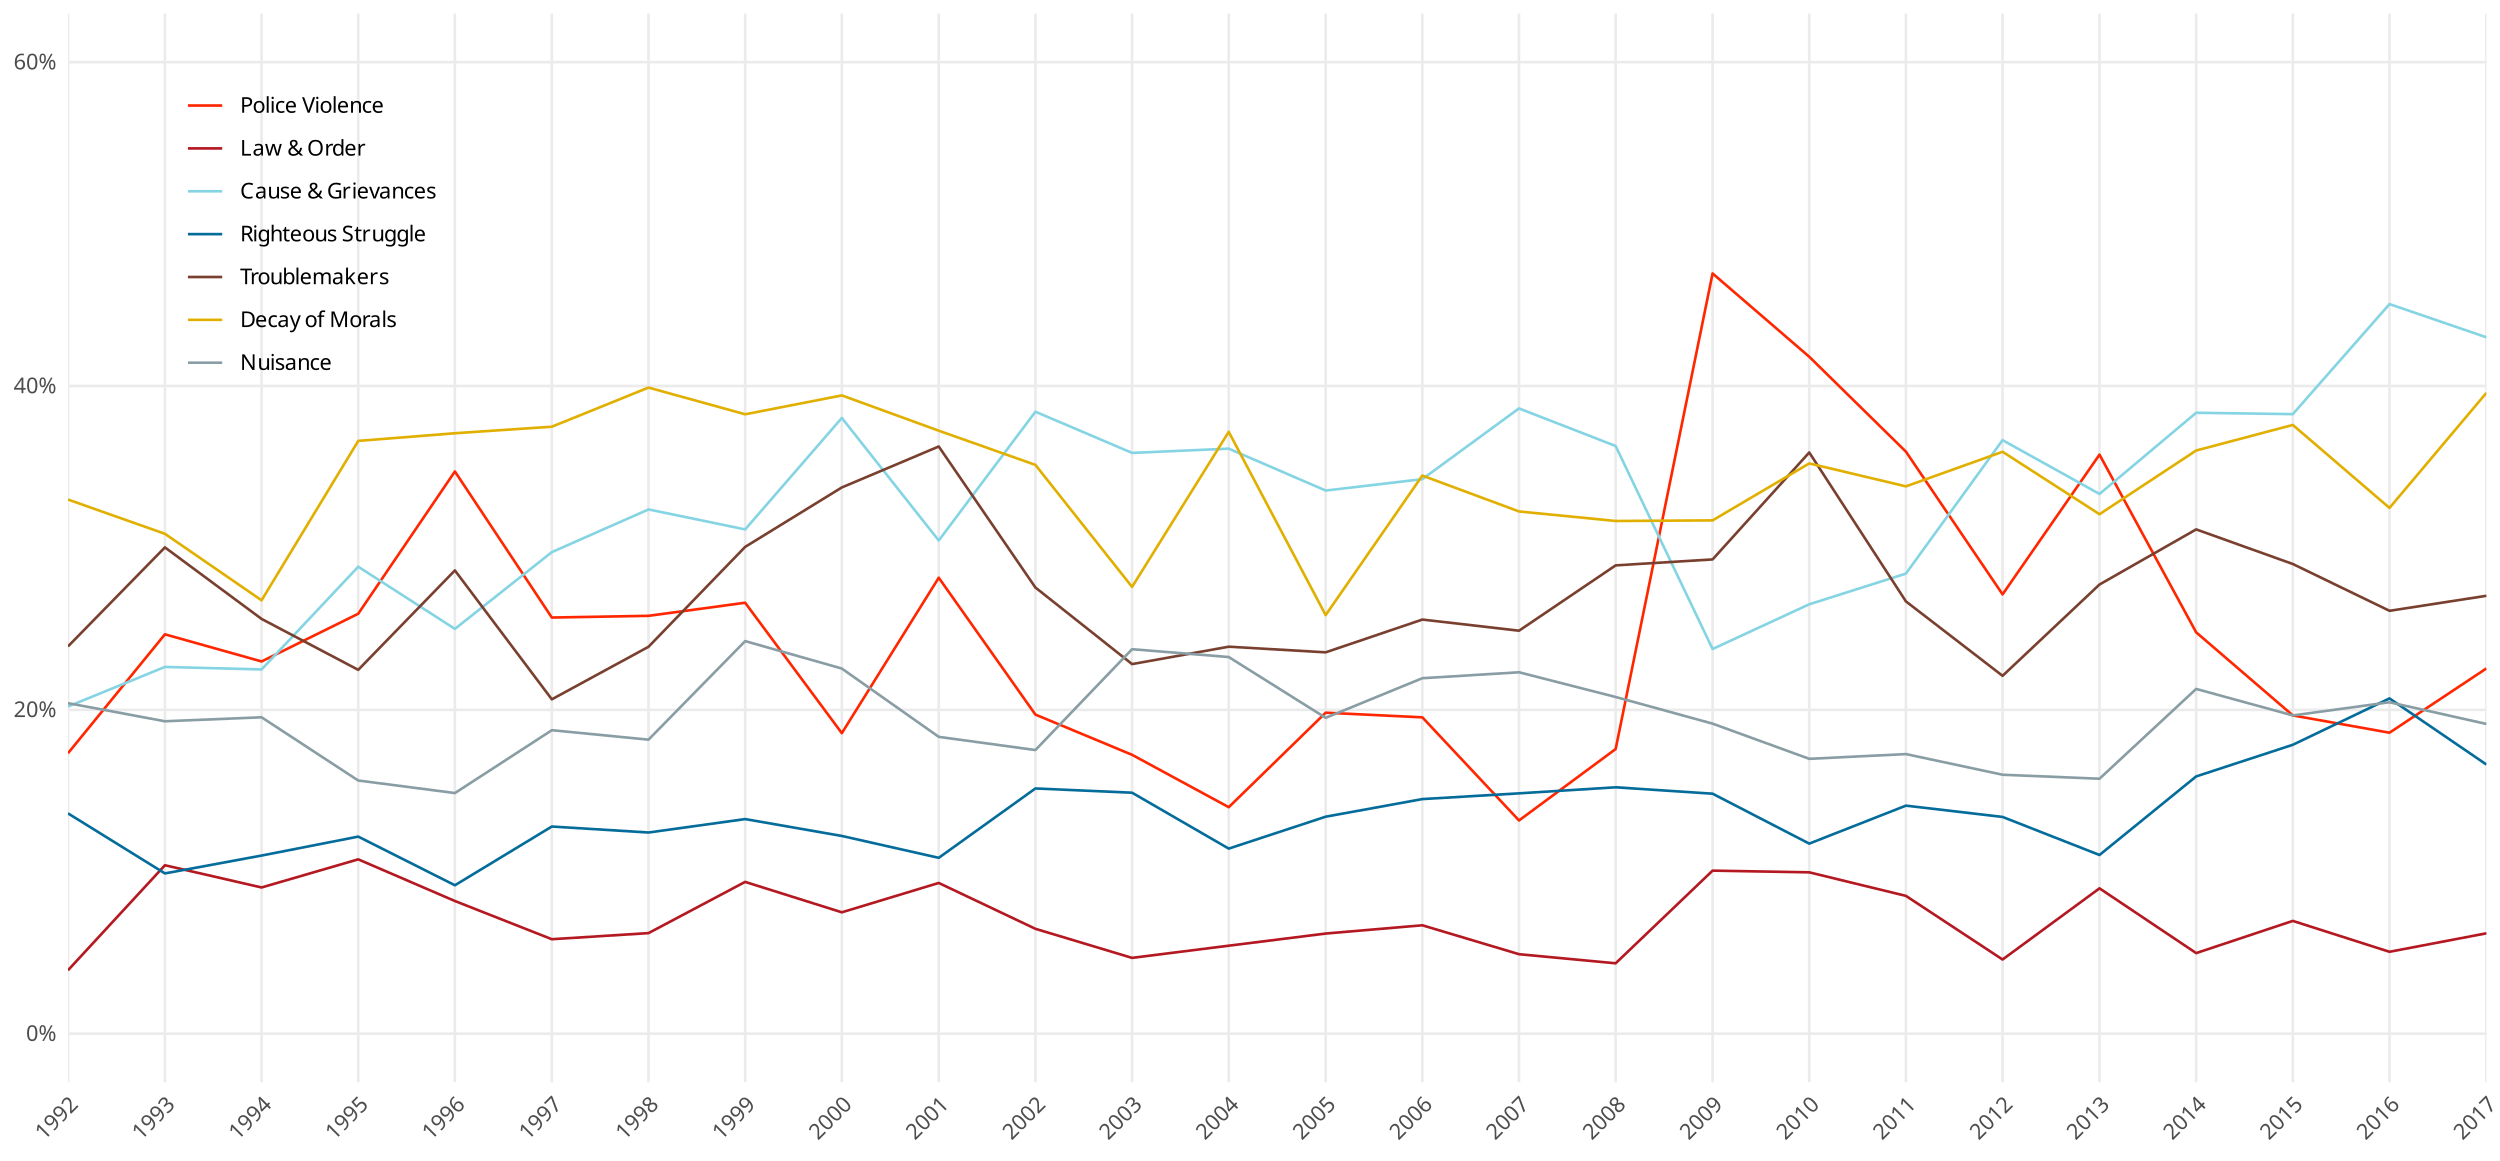 <?xml version="1.0" encoding="UTF-8"?>
<svg xmlns="http://www.w3.org/2000/svg" xmlns:xlink="http://www.w3.org/1999/xlink" width="1008" height="468" viewBox="0 0 1008 468">
<defs>
<g>
<g id="glyph-0-0">
<path d="M 0.828 0 L 0.828 -6.281 L 4.438 -6.281 L 4.438 0 Z M 1.281 -0.453 L 4 -0.453 L 4 -5.828 L 1.281 -5.828 Z M 1.281 -0.453 "/>
</g>
<g id="glyph-0-1">
<path d="M 4.594 -3.156 C 4.594 -2.477 4.52 -1.895 4.375 -1.406 C 4.238 -0.926 4.02 -0.555 3.719 -0.297 C 3.414 -0.035 3.008 0.094 2.5 0.094 C 1.789 0.094 1.27 -0.191 0.938 -0.766 C 0.602 -1.336 0.438 -2.133 0.438 -3.156 C 0.438 -3.832 0.504 -4.41 0.641 -4.891 C 0.773 -5.367 0.992 -5.734 1.297 -5.984 C 1.609 -6.242 2.008 -6.375 2.5 -6.375 C 3.207 -6.375 3.734 -6.094 4.078 -5.531 C 4.422 -4.969 4.594 -4.176 4.594 -3.156 Z M 1.203 -3.156 C 1.203 -2.289 1.301 -1.645 1.5 -1.219 C 1.695 -0.789 2.031 -0.578 2.5 -0.578 C 2.969 -0.578 3.301 -0.785 3.5 -1.203 C 3.707 -1.629 3.812 -2.281 3.812 -3.156 C 3.812 -4.008 3.707 -4.648 3.5 -5.078 C 3.301 -5.504 2.969 -5.719 2.5 -5.719 C 2.031 -5.719 1.695 -5.504 1.5 -5.078 C 1.301 -4.648 1.203 -4.008 1.203 -3.156 Z M 1.203 -3.156 "/>
</g>
<g id="glyph-0-2">
<path d="M 1.719 -6.375 C 2.145 -6.375 2.469 -6.203 2.688 -5.859 C 2.914 -5.516 3.031 -5.031 3.031 -4.406 C 3.031 -3.781 2.922 -3.289 2.703 -2.938 C 2.492 -2.594 2.164 -2.422 1.719 -2.422 C 1.301 -2.422 0.984 -2.594 0.766 -2.938 C 0.547 -3.289 0.438 -3.781 0.438 -4.406 C 0.438 -5.031 0.535 -5.516 0.734 -5.859 C 0.941 -6.203 1.27 -6.375 1.719 -6.375 Z M 5.734 -6.281 L 2.25 0 L 1.578 0 L 5.062 -6.281 Z M 1.719 -5.828 C 1.488 -5.828 1.32 -5.707 1.219 -5.469 C 1.125 -5.227 1.078 -4.875 1.078 -4.406 C 1.078 -3.938 1.125 -3.582 1.219 -3.344 C 1.32 -3.102 1.488 -2.984 1.719 -2.984 C 2.164 -2.984 2.391 -3.457 2.391 -4.406 C 2.391 -5.352 2.164 -5.828 1.719 -5.828 Z M 5.562 -3.859 C 5.988 -3.859 6.312 -3.688 6.531 -3.344 C 6.758 -3 6.875 -2.516 6.875 -1.891 C 6.875 -1.266 6.766 -0.773 6.547 -0.422 C 6.336 -0.078 6.008 0.094 5.562 0.094 C 5.145 0.094 4.828 -0.078 4.609 -0.422 C 4.391 -0.773 4.281 -1.266 4.281 -1.891 C 4.281 -2.516 4.379 -3 4.578 -3.344 C 4.785 -3.688 5.113 -3.859 5.562 -3.859 Z M 5.562 -3.297 C 5.332 -3.297 5.164 -3.176 5.062 -2.938 C 4.969 -2.707 4.922 -2.359 4.922 -1.891 C 4.922 -1.41 4.969 -1.051 5.062 -0.812 C 5.164 -0.582 5.332 -0.469 5.562 -0.469 C 6.008 -0.469 6.234 -0.941 6.234 -1.891 C 6.234 -2.828 6.008 -3.297 5.562 -3.297 Z M 5.562 -3.297 "/>
</g>
<g id="glyph-0-3">
<path d="M 4.578 0 L 0.422 0 L 0.422 -0.641 L 2.062 -2.312 C 2.383 -2.625 2.648 -2.898 2.859 -3.141 C 3.078 -3.391 3.242 -3.633 3.359 -3.875 C 3.473 -4.113 3.531 -4.375 3.531 -4.656 C 3.531 -5 3.426 -5.258 3.219 -5.438 C 3.008 -5.613 2.742 -5.703 2.422 -5.703 C 2.117 -5.703 1.848 -5.648 1.609 -5.547 C 1.379 -5.441 1.145 -5.297 0.906 -5.109 L 0.5 -5.625 C 0.738 -5.832 1.02 -6.008 1.344 -6.156 C 1.664 -6.301 2.023 -6.375 2.422 -6.375 C 3.004 -6.375 3.461 -6.223 3.797 -5.922 C 4.141 -5.629 4.312 -5.223 4.312 -4.703 C 4.312 -4.367 4.242 -4.055 4.109 -3.766 C 3.984 -3.484 3.797 -3.203 3.547 -2.922 C 3.305 -2.641 3.023 -2.344 2.703 -2.031 L 1.406 -0.734 L 1.406 -0.703 L 4.578 -0.703 Z M 4.578 0 "/>
</g>
<g id="glyph-0-4">
<path d="M 4.859 -1.422 L 3.938 -1.422 L 3.938 0 L 3.188 0 L 3.188 -1.422 L 0.188 -1.422 L 0.188 -2.078 L 3.141 -6.312 L 3.938 -6.312 L 3.938 -2.125 L 4.859 -2.125 Z M 3.188 -4.094 C 3.188 -4.406 3.191 -4.664 3.203 -4.875 C 3.223 -5.094 3.234 -5.297 3.234 -5.484 L 3.203 -5.484 C 3.148 -5.379 3.086 -5.258 3.016 -5.125 C 2.953 -5 2.891 -4.891 2.828 -4.797 L 0.938 -2.125 L 3.188 -2.125 Z M 3.188 -4.094 "/>
</g>
<g id="glyph-0-5">
<path d="M 0.484 -2.688 C 0.484 -3.133 0.52 -3.578 0.594 -4.016 C 0.676 -4.453 0.82 -4.848 1.031 -5.203 C 1.238 -5.555 1.531 -5.836 1.906 -6.047 C 2.281 -6.266 2.766 -6.375 3.359 -6.375 C 3.484 -6.375 3.617 -6.363 3.766 -6.344 C 3.922 -6.332 4.047 -6.316 4.141 -6.297 L 4.141 -5.625 C 4.023 -5.664 3.898 -5.691 3.766 -5.703 C 3.641 -5.723 3.508 -5.734 3.375 -5.734 C 2.969 -5.734 2.629 -5.664 2.359 -5.531 C 2.098 -5.395 1.891 -5.207 1.734 -4.969 C 1.578 -4.738 1.461 -4.473 1.391 -4.172 C 1.316 -3.867 1.273 -3.539 1.266 -3.188 L 1.312 -3.188 C 1.445 -3.395 1.633 -3.57 1.875 -3.719 C 2.113 -3.863 2.422 -3.938 2.797 -3.938 C 3.336 -3.938 3.773 -3.77 4.109 -3.438 C 4.453 -3.102 4.625 -2.629 4.625 -2.016 C 4.625 -1.359 4.441 -0.844 4.078 -0.469 C 3.711 -0.094 3.227 0.094 2.625 0.094 C 2.219 0.094 1.852 -0.004 1.531 -0.203 C 1.219 -0.41 0.961 -0.719 0.766 -1.125 C 0.578 -1.531 0.484 -2.051 0.484 -2.688 Z M 2.609 -0.562 C 2.984 -0.562 3.285 -0.68 3.516 -0.922 C 3.742 -1.16 3.859 -1.523 3.859 -2.016 C 3.859 -2.422 3.754 -2.738 3.547 -2.969 C 3.348 -3.207 3.047 -3.328 2.641 -3.328 C 2.359 -3.328 2.113 -3.27 1.906 -3.156 C 1.707 -3.039 1.551 -2.895 1.438 -2.719 C 1.32 -2.539 1.266 -2.359 1.266 -2.172 C 1.266 -1.922 1.312 -1.672 1.406 -1.422 C 1.508 -1.172 1.66 -0.961 1.859 -0.797 C 2.055 -0.641 2.305 -0.562 2.609 -0.562 Z M 2.609 -0.562 "/>
</g>
<g id="glyph-0-6">
<path d="M 2.516 -6.281 C 3.336 -6.281 3.938 -6.117 4.312 -5.797 C 4.688 -5.473 4.875 -5.02 4.875 -4.438 C 4.875 -4.094 4.797 -3.77 4.641 -3.469 C 4.484 -3.164 4.223 -2.922 3.859 -2.734 C 3.492 -2.547 2.992 -2.453 2.359 -2.453 L 1.641 -2.453 L 1.641 0 L 0.859 0 L 0.859 -6.281 Z M 2.453 -5.609 L 1.641 -5.609 L 1.641 -3.125 L 2.281 -3.125 C 2.875 -3.125 3.316 -3.219 3.609 -3.406 C 3.91 -3.602 4.062 -3.938 4.062 -4.406 C 4.062 -4.801 3.93 -5.098 3.672 -5.297 C 3.41 -5.504 3.004 -5.609 2.453 -5.609 Z M 2.453 -5.609 "/>
</g>
<g id="glyph-0-7">
<path d="M 4.844 -2.359 C 4.844 -1.586 4.645 -0.984 4.25 -0.547 C 3.852 -0.117 3.316 0.094 2.641 0.094 C 2.223 0.094 1.852 0 1.531 -0.188 C 1.207 -0.383 0.953 -0.664 0.766 -1.031 C 0.578 -1.395 0.484 -1.836 0.484 -2.359 C 0.484 -3.141 0.676 -3.738 1.062 -4.156 C 1.457 -4.582 1.992 -4.797 2.672 -4.797 C 3.098 -4.797 3.473 -4.703 3.797 -4.516 C 4.129 -4.328 4.383 -4.051 4.562 -3.688 C 4.75 -3.332 4.844 -2.891 4.844 -2.359 Z M 1.281 -2.359 C 1.281 -1.805 1.391 -1.363 1.609 -1.031 C 1.828 -0.707 2.18 -0.547 2.672 -0.547 C 3.141 -0.547 3.484 -0.707 3.703 -1.031 C 3.93 -1.363 4.047 -1.805 4.047 -2.359 C 4.047 -2.922 3.93 -3.359 3.703 -3.672 C 3.484 -3.992 3.133 -4.156 2.656 -4.156 C 2.176 -4.156 1.828 -3.992 1.609 -3.672 C 1.391 -3.359 1.281 -2.922 1.281 -2.359 Z M 1.281 -2.359 "/>
</g>
<g id="glyph-0-8">
<path d="M 1.516 0 L 0.75 0 L 0.75 -6.688 L 1.516 -6.688 Z M 1.516 0 "/>
</g>
<g id="glyph-0-9">
<path d="M 1.141 -6.484 C 1.254 -6.484 1.359 -6.441 1.453 -6.359 C 1.547 -6.285 1.594 -6.16 1.594 -5.984 C 1.594 -5.828 1.547 -5.707 1.453 -5.625 C 1.359 -5.539 1.254 -5.5 1.141 -5.5 C 1.016 -5.5 0.906 -5.539 0.812 -5.625 C 0.727 -5.707 0.688 -5.828 0.688 -5.984 C 0.688 -6.16 0.727 -6.285 0.812 -6.359 C 0.906 -6.441 1.016 -6.484 1.141 -6.484 Z M 1.516 -4.719 L 1.516 0 L 0.75 0 L 0.75 -4.719 Z M 1.516 -4.719 "/>
</g>
<g id="glyph-0-10">
<path d="M 2.641 0.094 C 2.223 0.094 1.848 0.008 1.516 -0.156 C 1.191 -0.332 0.938 -0.598 0.75 -0.953 C 0.57 -1.316 0.484 -1.773 0.484 -2.328 C 0.484 -2.91 0.578 -3.383 0.766 -3.75 C 0.961 -4.113 1.227 -4.379 1.562 -4.547 C 1.895 -4.711 2.27 -4.797 2.688 -4.797 C 2.926 -4.797 3.156 -4.77 3.375 -4.719 C 3.602 -4.676 3.789 -4.617 3.938 -4.547 L 3.688 -3.906 C 3.551 -3.957 3.391 -4.004 3.203 -4.047 C 3.016 -4.098 2.836 -4.125 2.672 -4.125 C 1.742 -4.125 1.281 -3.531 1.281 -2.344 C 1.281 -1.77 1.395 -1.332 1.625 -1.031 C 1.852 -0.727 2.188 -0.578 2.625 -0.578 C 2.883 -0.578 3.113 -0.602 3.312 -0.656 C 3.508 -0.707 3.691 -0.773 3.859 -0.859 L 3.859 -0.172 C 3.691 -0.086 3.516 -0.023 3.328 0.016 C 3.141 0.066 2.91 0.094 2.641 0.094 Z M 2.641 0.094 "/>
</g>
<g id="glyph-0-11">
<path d="M 2.562 -4.797 C 2.969 -4.797 3.316 -4.707 3.609 -4.531 C 3.898 -4.363 4.125 -4.117 4.281 -3.797 C 4.438 -3.473 4.516 -3.098 4.516 -2.672 L 4.516 -2.203 L 1.281 -2.203 C 1.289 -1.672 1.426 -1.266 1.688 -0.984 C 1.945 -0.711 2.312 -0.578 2.781 -0.578 C 3.082 -0.578 3.348 -0.602 3.578 -0.656 C 3.816 -0.707 4.055 -0.785 4.297 -0.891 L 4.297 -0.219 C 4.055 -0.113 3.816 -0.035 3.578 0.016 C 3.348 0.066 3.07 0.094 2.75 0.094 C 2.301 0.094 1.906 0.004 1.562 -0.172 C 1.227 -0.359 0.961 -0.633 0.766 -1 C 0.578 -1.363 0.484 -1.805 0.484 -2.328 C 0.484 -2.836 0.566 -3.273 0.734 -3.641 C 0.91 -4.016 1.156 -4.301 1.469 -4.5 C 1.781 -4.695 2.145 -4.797 2.562 -4.797 Z M 2.562 -4.172 C 2.188 -4.172 1.891 -4.051 1.672 -3.812 C 1.461 -3.57 1.336 -3.242 1.297 -2.828 L 3.703 -2.828 C 3.691 -3.223 3.598 -3.547 3.422 -3.797 C 3.242 -4.047 2.957 -4.172 2.562 -4.172 Z M 2.562 -4.172 "/>
</g>
<g id="glyph-0-12">
</g>
<g id="glyph-0-13">
<path d="M 5.281 -6.281 L 3.031 0 L 2.25 0 L 0 -6.281 L 0.828 -6.281 L 2.25 -2.25 C 2.344 -1.988 2.422 -1.742 2.484 -1.516 C 2.547 -1.297 2.598 -1.082 2.641 -0.875 C 2.68 -1.082 2.734 -1.301 2.797 -1.531 C 2.859 -1.758 2.938 -2.004 3.031 -2.266 L 4.438 -6.281 Z M 5.281 -6.281 "/>
</g>
<g id="glyph-0-14">
<path d="M 3.016 -4.797 C 3.578 -4.797 4 -4.66 4.281 -4.391 C 4.57 -4.117 4.719 -3.676 4.719 -3.062 L 4.719 0 L 3.953 0 L 3.953 -3.016 C 3.953 -3.773 3.602 -4.156 2.906 -4.156 C 2.383 -4.156 2.02 -4.004 1.812 -3.703 C 1.613 -3.41 1.516 -2.992 1.516 -2.453 L 1.516 0 L 0.75 0 L 0.75 -4.719 L 1.375 -4.719 L 1.484 -4.078 L 1.531 -4.078 C 1.688 -4.316 1.895 -4.492 2.156 -4.609 C 2.426 -4.734 2.711 -4.797 3.016 -4.797 Z M 3.016 -4.797 "/>
</g>
<g id="glyph-0-15">
<path d="M 0.859 0 L 0.859 -6.281 L 1.641 -6.281 L 1.641 -0.703 L 4.391 -0.703 L 4.391 0 Z M 0.859 0 "/>
</g>
<g id="glyph-0-16">
<path d="M 2.531 -4.797 C 3.102 -4.797 3.523 -4.664 3.797 -4.406 C 4.078 -4.156 4.219 -3.754 4.219 -3.203 L 4.219 0 L 3.656 0 L 3.516 -0.672 L 3.469 -0.672 C 3.27 -0.41 3.055 -0.219 2.828 -0.094 C 2.598 0.031 2.285 0.094 1.891 0.094 C 1.461 0.094 1.109 -0.02 0.828 -0.25 C 0.547 -0.477 0.406 -0.832 0.406 -1.312 C 0.406 -1.781 0.586 -2.141 0.953 -2.391 C 1.328 -2.648 1.898 -2.789 2.672 -2.812 L 3.469 -2.844 L 3.469 -3.125 C 3.469 -3.52 3.379 -3.789 3.203 -3.938 C 3.035 -4.094 2.797 -4.172 2.484 -4.172 C 2.242 -4.172 2.008 -4.133 1.781 -4.062 C 1.562 -3.988 1.352 -3.906 1.156 -3.812 L 0.922 -4.391 C 1.129 -4.504 1.375 -4.598 1.656 -4.672 C 1.938 -4.754 2.227 -4.797 2.531 -4.797 Z M 2.766 -2.281 C 2.172 -2.258 1.758 -2.164 1.531 -2 C 1.312 -1.832 1.203 -1.598 1.203 -1.297 C 1.203 -1.035 1.281 -0.844 1.438 -0.719 C 1.602 -0.594 1.812 -0.531 2.062 -0.531 C 2.469 -0.531 2.801 -0.641 3.062 -0.859 C 3.32 -1.086 3.453 -1.426 3.453 -1.875 L 3.453 -2.312 Z M 2.766 -2.281 "/>
</g>
<g id="glyph-0-17">
<path d="M 3.797 -2.672 C 3.711 -2.91 3.645 -3.145 3.594 -3.375 C 3.539 -3.602 3.5 -3.785 3.469 -3.922 L 3.438 -3.922 C 3.406 -3.785 3.363 -3.602 3.312 -3.375 C 3.258 -3.145 3.191 -2.906 3.109 -2.656 L 2.266 -0.016 L 1.391 -0.016 L 0.094 -4.719 L 0.891 -4.719 L 1.547 -2.203 C 1.609 -1.953 1.672 -1.695 1.734 -1.438 C 1.797 -1.188 1.836 -0.973 1.859 -0.797 L 1.891 -0.797 C 1.91 -0.898 1.938 -1.023 1.969 -1.172 C 2 -1.316 2.035 -1.469 2.078 -1.625 C 2.117 -1.789 2.16 -1.938 2.203 -2.062 L 3.047 -4.719 L 3.891 -4.719 L 4.703 -2.062 C 4.766 -1.863 4.828 -1.645 4.891 -1.406 C 4.953 -1.176 4.992 -0.977 5.016 -0.812 L 5.047 -0.812 C 5.066 -0.957 5.109 -1.156 5.172 -1.406 C 5.234 -1.664 5.297 -1.93 5.359 -2.203 L 6.031 -4.719 L 6.812 -4.719 L 5.5 -0.016 L 4.594 -0.016 Z M 3.797 -2.672 "/>
</g>
<g id="glyph-0-18">
<path d="M 2.672 -6.375 C 3.141 -6.375 3.508 -6.254 3.781 -6.016 C 4.062 -5.785 4.203 -5.453 4.203 -5.016 C 4.203 -4.648 4.082 -4.336 3.844 -4.078 C 3.602 -3.816 3.301 -3.582 2.938 -3.375 L 4.641 -1.734 C 4.785 -1.922 4.906 -2.133 5 -2.375 C 5.102 -2.613 5.188 -2.867 5.25 -3.141 L 6.031 -3.141 C 5.938 -2.766 5.816 -2.414 5.672 -2.094 C 5.535 -1.77 5.359 -1.488 5.141 -1.25 L 6.422 0 L 5.375 0 L 4.609 -0.734 C 4.336 -0.492 4.031 -0.297 3.688 -0.141 C 3.344 0.016 2.93 0.094 2.453 0.094 C 1.848 0.094 1.363 -0.055 1 -0.359 C 0.645 -0.66 0.469 -1.086 0.469 -1.641 C 0.469 -2.086 0.586 -2.445 0.828 -2.719 C 1.078 -2.988 1.41 -3.242 1.828 -3.484 C 1.641 -3.691 1.461 -3.914 1.297 -4.156 C 1.141 -4.395 1.062 -4.676 1.062 -5 C 1.062 -5.438 1.203 -5.773 1.484 -6.016 C 1.773 -6.254 2.172 -6.375 2.672 -6.375 Z M 2.641 -5.75 C 2.398 -5.75 2.203 -5.68 2.047 -5.547 C 1.891 -5.422 1.812 -5.242 1.812 -5.016 C 1.812 -4.805 1.863 -4.609 1.969 -4.422 C 2.082 -4.242 2.25 -4.047 2.469 -3.828 C 2.812 -4.035 3.055 -4.227 3.203 -4.406 C 3.359 -4.582 3.438 -4.785 3.438 -5.016 C 3.438 -5.234 3.363 -5.41 3.219 -5.547 C 3.082 -5.68 2.891 -5.75 2.641 -5.75 Z M 2.281 -3 C 1.969 -2.812 1.723 -2.617 1.547 -2.422 C 1.367 -2.234 1.281 -1.977 1.281 -1.656 C 1.281 -1.332 1.383 -1.07 1.594 -0.875 C 1.812 -0.688 2.102 -0.594 2.469 -0.594 C 2.844 -0.594 3.164 -0.656 3.438 -0.781 C 3.707 -0.906 3.93 -1.051 4.109 -1.219 Z M 2.281 -3 "/>
</g>
<g id="glyph-0-19">
<path d="M 6.328 -3.156 C 6.328 -2.5 6.219 -1.926 6 -1.438 C 5.781 -0.957 5.457 -0.582 5.031 -0.312 C 4.602 -0.039 4.07 0.094 3.438 0.094 C 2.789 0.094 2.25 -0.039 1.812 -0.312 C 1.383 -0.582 1.062 -0.961 0.844 -1.453 C 0.633 -1.941 0.531 -2.508 0.531 -3.156 C 0.531 -3.801 0.633 -4.363 0.844 -4.844 C 1.062 -5.32 1.383 -5.695 1.812 -5.969 C 2.25 -6.238 2.797 -6.375 3.453 -6.375 C 4.078 -6.375 4.602 -6.238 5.031 -5.969 C 5.457 -5.707 5.781 -5.332 6 -4.844 C 6.219 -4.363 6.328 -3.801 6.328 -3.156 Z M 1.375 -3.156 C 1.375 -2.363 1.539 -1.738 1.875 -1.281 C 2.207 -0.82 2.727 -0.594 3.438 -0.594 C 4.156 -0.594 4.676 -0.82 5 -1.281 C 5.332 -1.738 5.5 -2.363 5.5 -3.156 C 5.5 -3.945 5.332 -4.566 5 -5.016 C 4.676 -5.461 4.16 -5.688 3.453 -5.688 C 2.742 -5.688 2.219 -5.461 1.875 -5.016 C 1.539 -4.566 1.375 -3.945 1.375 -3.156 Z M 1.375 -3.156 "/>
</g>
<g id="glyph-0-20">
<path d="M 2.953 -4.797 C 3.035 -4.797 3.129 -4.789 3.234 -4.781 C 3.336 -4.781 3.426 -4.77 3.5 -4.75 L 3.406 -4.031 C 3.332 -4.051 3.25 -4.066 3.156 -4.078 C 3.062 -4.086 2.973 -4.094 2.891 -4.094 C 2.648 -4.094 2.426 -4.023 2.219 -3.891 C 2.008 -3.766 1.836 -3.582 1.703 -3.344 C 1.578 -3.102 1.516 -2.828 1.516 -2.516 L 1.516 0 L 0.75 0 L 0.75 -4.719 L 1.375 -4.719 L 1.469 -3.859 L 1.5 -3.859 C 1.656 -4.109 1.852 -4.328 2.094 -4.516 C 2.332 -4.703 2.617 -4.797 2.953 -4.797 Z M 2.953 -4.797 "/>
</g>
<g id="glyph-0-21">
<path d="M 2.422 0.094 C 1.836 0.094 1.367 -0.109 1.016 -0.516 C 0.66 -0.93 0.484 -1.539 0.484 -2.344 C 0.484 -3.156 0.66 -3.766 1.016 -4.172 C 1.367 -4.586 1.836 -4.797 2.422 -4.797 C 2.785 -4.797 3.082 -4.727 3.312 -4.594 C 3.551 -4.469 3.742 -4.305 3.891 -4.109 L 3.938 -4.109 C 3.938 -4.18 3.926 -4.289 3.906 -4.438 C 3.895 -4.594 3.891 -4.711 3.891 -4.797 L 3.891 -6.688 L 4.656 -6.688 L 4.656 0 L 4.031 0 L 3.922 -0.641 L 3.891 -0.641 C 3.742 -0.43 3.551 -0.254 3.312 -0.109 C 3.082 0.023 2.785 0.094 2.422 0.094 Z M 2.547 -0.547 C 3.047 -0.547 3.395 -0.68 3.594 -0.953 C 3.789 -1.234 3.891 -1.648 3.891 -2.203 L 3.891 -2.344 C 3.891 -2.926 3.789 -3.375 3.594 -3.688 C 3.406 -4 3.051 -4.156 2.531 -4.156 C 2.113 -4.156 1.801 -3.988 1.594 -3.656 C 1.383 -3.332 1.281 -2.891 1.281 -2.328 C 1.281 -1.766 1.383 -1.328 1.594 -1.016 C 1.801 -0.703 2.117 -0.547 2.547 -0.547 Z M 2.547 -0.547 "/>
</g>
<g id="glyph-0-22">
<path d="M 3.547 -5.672 C 2.867 -5.672 2.336 -5.441 1.953 -4.984 C 1.566 -4.535 1.375 -3.922 1.375 -3.141 C 1.375 -2.359 1.551 -1.738 1.906 -1.281 C 2.27 -0.832 2.812 -0.609 3.531 -0.609 C 3.812 -0.609 4.07 -0.629 4.312 -0.672 C 4.562 -0.723 4.805 -0.785 5.047 -0.859 L 5.047 -0.172 C 4.805 -0.078 4.562 -0.008 4.312 0.031 C 4.062 0.07 3.766 0.094 3.422 0.094 C 2.785 0.094 2.25 -0.035 1.812 -0.297 C 1.383 -0.566 1.062 -0.941 0.844 -1.422 C 0.633 -1.91 0.531 -2.488 0.531 -3.156 C 0.531 -3.781 0.645 -4.332 0.875 -4.812 C 1.113 -5.301 1.457 -5.68 1.906 -5.953 C 2.363 -6.234 2.91 -6.375 3.547 -6.375 C 4.211 -6.375 4.789 -6.25 5.281 -6 L 4.969 -5.328 C 4.781 -5.422 4.566 -5.5 4.328 -5.562 C 4.086 -5.633 3.828 -5.672 3.547 -5.672 Z M 3.547 -5.672 "/>
</g>
<g id="glyph-0-23">
<path d="M 4.688 -4.719 L 4.688 0 L 4.062 0 L 3.938 -0.625 L 3.906 -0.625 C 3.75 -0.375 3.535 -0.191 3.266 -0.078 C 3.004 0.035 2.719 0.094 2.406 0.094 C 1.844 0.094 1.414 -0.039 1.125 -0.312 C 0.832 -0.594 0.688 -1.031 0.688 -1.625 L 0.688 -4.719 L 1.484 -4.719 L 1.484 -1.688 C 1.484 -0.926 1.832 -0.547 2.531 -0.547 C 3.051 -0.547 3.41 -0.691 3.609 -0.984 C 3.816 -1.285 3.922 -1.711 3.922 -2.266 L 3.922 -4.719 Z M 4.688 -4.719 "/>
</g>
<g id="glyph-0-24">
<path d="M 3.812 -1.297 C 3.812 -0.836 3.641 -0.488 3.297 -0.25 C 2.961 -0.02 2.508 0.094 1.938 0.094 C 1.602 0.094 1.316 0.062 1.078 0 C 0.848 -0.051 0.641 -0.125 0.453 -0.219 L 0.453 -0.922 C 0.641 -0.828 0.867 -0.738 1.141 -0.656 C 1.41 -0.57 1.68 -0.531 1.953 -0.531 C 2.348 -0.531 2.629 -0.594 2.797 -0.719 C 2.973 -0.852 3.062 -1.023 3.062 -1.234 C 3.062 -1.348 3.031 -1.453 2.969 -1.547 C 2.906 -1.641 2.789 -1.734 2.625 -1.828 C 2.457 -1.922 2.219 -2.023 1.906 -2.141 C 1.602 -2.266 1.344 -2.383 1.125 -2.5 C 0.906 -2.613 0.738 -2.754 0.625 -2.922 C 0.508 -3.086 0.453 -3.297 0.453 -3.547 C 0.453 -3.953 0.613 -4.258 0.938 -4.469 C 1.258 -4.688 1.688 -4.797 2.219 -4.797 C 2.5 -4.797 2.766 -4.77 3.016 -4.719 C 3.266 -4.664 3.5 -4.586 3.719 -4.484 L 3.453 -3.875 C 3.254 -3.957 3.047 -4.023 2.828 -4.078 C 2.609 -4.141 2.383 -4.172 2.156 -4.172 C 1.844 -4.172 1.602 -4.117 1.438 -4.016 C 1.27 -3.91 1.188 -3.77 1.188 -3.594 C 1.188 -3.469 1.223 -3.359 1.297 -3.266 C 1.379 -3.172 1.508 -3.082 1.688 -3 C 1.863 -2.914 2.102 -2.816 2.406 -2.703 C 2.695 -2.586 2.945 -2.473 3.156 -2.359 C 3.375 -2.242 3.535 -2.102 3.641 -1.938 C 3.754 -1.77 3.812 -1.555 3.812 -1.297 Z M 3.812 -1.297 "/>
</g>
<g id="glyph-0-25">
<path d="M 3.578 -3.312 L 5.75 -3.312 L 5.75 -0.234 C 5.414 -0.129 5.07 -0.051 4.719 0 C 4.375 0.062 3.984 0.094 3.547 0.094 C 2.891 0.094 2.336 -0.035 1.891 -0.297 C 1.453 -0.555 1.113 -0.926 0.875 -1.406 C 0.645 -1.895 0.531 -2.473 0.531 -3.141 C 0.531 -3.797 0.66 -4.363 0.922 -4.844 C 1.18 -5.32 1.551 -5.695 2.031 -5.969 C 2.52 -6.238 3.109 -6.375 3.797 -6.375 C 4.141 -6.375 4.469 -6.336 4.781 -6.266 C 5.102 -6.203 5.398 -6.113 5.672 -6 L 5.359 -5.312 C 5.141 -5.414 4.891 -5.5 4.609 -5.562 C 4.336 -5.633 4.051 -5.672 3.75 -5.672 C 3 -5.672 2.41 -5.441 1.984 -4.984 C 1.566 -4.535 1.359 -3.922 1.359 -3.141 C 1.359 -2.641 1.438 -2.195 1.594 -1.812 C 1.758 -1.426 2.016 -1.125 2.359 -0.906 C 2.711 -0.695 3.172 -0.594 3.734 -0.594 C 4.004 -0.594 4.234 -0.609 4.422 -0.641 C 4.617 -0.672 4.801 -0.707 4.969 -0.75 L 4.969 -2.609 L 3.578 -2.609 Z M 3.578 -3.312 "/>
</g>
<g id="glyph-0-26">
<path d="M 1.781 0 L 0 -4.719 L 0.828 -4.719 L 1.828 -1.938 C 1.879 -1.801 1.93 -1.656 1.984 -1.5 C 2.035 -1.344 2.082 -1.191 2.125 -1.047 C 2.164 -0.898 2.191 -0.781 2.203 -0.688 L 2.25 -0.688 C 2.27 -0.781 2.301 -0.898 2.344 -1.047 C 2.383 -1.203 2.43 -1.359 2.484 -1.516 C 2.547 -1.672 2.598 -1.812 2.641 -1.938 L 3.641 -4.719 L 4.469 -4.719 L 2.672 0 Z M 1.781 0 "/>
</g>
<g id="glyph-0-27">
<path d="M 2.594 -6.281 C 3.363 -6.281 3.938 -6.129 4.312 -5.828 C 4.688 -5.535 4.875 -5.094 4.875 -4.5 C 4.875 -4.164 4.812 -3.883 4.688 -3.656 C 4.562 -3.438 4.406 -3.258 4.219 -3.125 C 4.031 -2.988 3.828 -2.883 3.609 -2.812 L 5.344 0 L 4.422 0 L 2.891 -2.594 L 1.641 -2.594 L 1.641 0 L 0.859 0 L 0.859 -6.281 Z M 2.547 -5.594 L 1.641 -5.594 L 1.641 -3.266 L 2.594 -3.266 C 3.102 -3.266 3.473 -3.363 3.703 -3.562 C 3.941 -3.77 4.062 -4.066 4.062 -4.453 C 4.062 -4.867 3.938 -5.16 3.688 -5.328 C 3.438 -5.504 3.055 -5.594 2.547 -5.594 Z M 2.547 -5.594 "/>
</g>
<g id="glyph-0-28">
<path d="M 2.422 -4.797 C 2.734 -4.797 3.016 -4.738 3.266 -4.625 C 3.516 -4.508 3.723 -4.332 3.891 -4.094 L 3.938 -4.094 L 4.047 -4.719 L 4.656 -4.719 L 4.656 0.078 C 4.656 0.754 4.484 1.258 4.141 1.594 C 3.805 1.938 3.273 2.109 2.547 2.109 C 1.859 2.109 1.297 2.008 0.859 1.812 L 0.859 1.094 C 1.316 1.344 1.895 1.469 2.594 1.469 C 3 1.469 3.316 1.348 3.547 1.109 C 3.773 0.867 3.891 0.547 3.891 0.141 L 3.891 -0.047 C 3.891 -0.117 3.895 -0.219 3.906 -0.344 C 3.914 -0.477 3.922 -0.57 3.922 -0.625 L 3.891 -0.625 C 3.566 -0.145 3.078 0.094 2.422 0.094 C 1.816 0.094 1.344 -0.117 1 -0.547 C 0.656 -0.984 0.484 -1.582 0.484 -2.344 C 0.484 -3.094 0.656 -3.688 1 -4.125 C 1.344 -4.57 1.816 -4.797 2.422 -4.797 Z M 2.531 -4.156 C 2.133 -4.156 1.828 -3.992 1.609 -3.672 C 1.391 -3.359 1.281 -2.914 1.281 -2.344 C 1.281 -1.758 1.383 -1.312 1.594 -1 C 1.812 -0.695 2.129 -0.547 2.547 -0.547 C 3.016 -0.547 3.359 -0.672 3.578 -0.922 C 3.797 -1.18 3.906 -1.594 3.906 -2.156 L 3.906 -2.344 C 3.906 -2.988 3.789 -3.453 3.562 -3.734 C 3.344 -4.016 3 -4.156 2.531 -4.156 Z M 2.531 -4.156 "/>
</g>
<g id="glyph-0-29">
<path d="M 1.516 -4.719 C 1.516 -4.488 1.504 -4.27 1.484 -4.062 L 1.531 -4.062 C 1.688 -4.301 1.895 -4.484 2.156 -4.609 C 2.414 -4.734 2.695 -4.797 3 -4.797 C 3.57 -4.797 4 -4.656 4.281 -4.375 C 4.57 -4.102 4.719 -3.664 4.719 -3.062 L 4.719 0 L 3.953 0 L 3.953 -3.016 C 3.953 -3.773 3.602 -4.156 2.906 -4.156 C 2.375 -4.156 2.008 -4.004 1.812 -3.703 C 1.613 -3.41 1.516 -2.988 1.516 -2.438 L 1.516 0 L 0.75 0 L 0.75 -6.688 L 1.516 -6.688 Z M 1.516 -4.719 "/>
</g>
<g id="glyph-0-30">
<path d="M 2.328 -0.547 C 2.441 -0.547 2.562 -0.555 2.688 -0.578 C 2.812 -0.598 2.91 -0.617 2.984 -0.641 L 2.984 -0.047 C 2.898 -0.004 2.781 0.023 2.625 0.047 C 2.477 0.078 2.332 0.094 2.188 0.094 C 1.945 0.094 1.723 0.051 1.516 -0.031 C 1.305 -0.125 1.133 -0.273 1 -0.484 C 0.875 -0.691 0.812 -0.988 0.812 -1.375 L 0.812 -4.109 L 0.141 -4.109 L 0.141 -4.484 L 0.812 -4.797 L 1.125 -5.797 L 1.578 -5.797 L 1.578 -4.719 L 2.953 -4.719 L 2.953 -4.109 L 1.578 -4.109 L 1.578 -1.391 C 1.578 -1.098 1.645 -0.883 1.781 -0.75 C 1.926 -0.613 2.109 -0.547 2.328 -0.547 Z M 2.328 -0.547 "/>
</g>
<g id="glyph-0-31">
<path d="M 4.422 -1.688 C 4.422 -1.125 4.219 -0.688 3.812 -0.375 C 3.406 -0.062 2.859 0.094 2.172 0.094 C 1.816 0.094 1.488 0.062 1.188 0 C 0.895 -0.051 0.648 -0.125 0.453 -0.219 L 0.453 -0.969 C 0.66 -0.875 0.922 -0.785 1.234 -0.703 C 1.547 -0.629 1.867 -0.594 2.203 -0.594 C 2.672 -0.594 3.023 -0.68 3.266 -0.859 C 3.504 -1.047 3.625 -1.297 3.625 -1.609 C 3.625 -1.816 3.578 -1.988 3.484 -2.125 C 3.398 -2.27 3.25 -2.398 3.031 -2.516 C 2.82 -2.641 2.523 -2.77 2.141 -2.906 C 1.609 -3.094 1.207 -3.328 0.938 -3.609 C 0.664 -3.891 0.531 -4.273 0.531 -4.766 C 0.531 -5.098 0.613 -5.383 0.781 -5.625 C 0.945 -5.863 1.18 -6.047 1.484 -6.172 C 1.785 -6.305 2.133 -6.375 2.531 -6.375 C 2.875 -6.375 3.191 -6.336 3.484 -6.266 C 3.773 -6.203 4.035 -6.117 4.266 -6.016 L 4.016 -5.344 C 3.797 -5.438 3.555 -5.516 3.297 -5.578 C 3.047 -5.641 2.785 -5.672 2.516 -5.672 C 2.117 -5.672 1.82 -5.586 1.625 -5.422 C 1.426 -5.254 1.328 -5.035 1.328 -4.766 C 1.328 -4.547 1.367 -4.363 1.453 -4.219 C 1.547 -4.082 1.691 -3.957 1.891 -3.844 C 2.086 -3.738 2.359 -3.625 2.703 -3.5 C 3.066 -3.363 3.375 -3.219 3.625 -3.062 C 3.883 -2.906 4.082 -2.719 4.219 -2.5 C 4.352 -2.281 4.422 -2.008 4.422 -1.688 Z M 4.422 -1.688 "/>
</g>
<g id="glyph-0-32">
<path d="M 2.844 0 L 2.047 0 L 2.047 -5.594 L 0.094 -5.594 L 0.094 -6.281 L 4.797 -6.281 L 4.797 -5.594 L 2.844 -5.594 Z M 2.844 0 "/>
</g>
<g id="glyph-0-33">
<path d="M 1.516 -5.062 C 1.516 -4.863 1.508 -4.676 1.5 -4.5 C 1.5 -4.32 1.492 -4.188 1.484 -4.094 L 1.516 -4.094 C 1.648 -4.289 1.832 -4.457 2.062 -4.594 C 2.301 -4.727 2.609 -4.797 2.984 -4.797 C 3.566 -4.797 4.035 -4.594 4.391 -4.188 C 4.742 -3.781 4.922 -3.172 4.922 -2.359 C 4.922 -1.547 4.742 -0.93 4.391 -0.516 C 4.035 -0.109 3.566 0.094 2.984 0.094 C 2.609 0.094 2.301 0.023 2.062 -0.109 C 1.832 -0.242 1.648 -0.406 1.516 -0.594 L 1.453 -0.594 L 1.297 0 L 0.75 0 L 0.75 -6.688 L 1.516 -6.688 Z M 2.844 -4.156 C 2.352 -4.156 2.008 -4.008 1.812 -3.719 C 1.613 -3.438 1.516 -2.992 1.516 -2.391 L 1.516 -2.344 C 1.516 -1.77 1.609 -1.328 1.797 -1.016 C 1.992 -0.703 2.352 -0.547 2.875 -0.547 C 3.289 -0.547 3.602 -0.703 3.812 -1.016 C 4.02 -1.328 4.125 -1.773 4.125 -2.359 C 4.125 -3.555 3.695 -4.156 2.844 -4.156 Z M 2.844 -4.156 "/>
</g>
<g id="glyph-0-34">
<path d="M 5.922 -4.797 C 6.453 -4.797 6.848 -4.66 7.109 -4.391 C 7.379 -4.117 7.516 -3.676 7.516 -3.062 L 7.516 0 L 6.75 0 L 6.75 -3.031 C 6.75 -3.781 6.426 -4.156 5.781 -4.156 C 5.332 -4.156 5.008 -4.02 4.812 -3.75 C 4.613 -3.488 4.516 -3.109 4.516 -2.609 L 4.516 0 L 3.75 0 L 3.75 -3.031 C 3.75 -3.781 3.426 -4.156 2.781 -4.156 C 2.301 -4.156 1.969 -4.004 1.781 -3.703 C 1.602 -3.41 1.516 -2.992 1.516 -2.453 L 1.516 0 L 0.75 0 L 0.75 -4.719 L 1.375 -4.719 L 1.484 -4.078 L 1.531 -4.078 C 1.676 -4.316 1.875 -4.492 2.125 -4.609 C 2.375 -4.734 2.641 -4.797 2.922 -4.797 C 3.66 -4.797 4.141 -4.535 4.359 -4.016 L 4.406 -4.016 C 4.562 -4.285 4.773 -4.484 5.047 -4.609 C 5.328 -4.734 5.617 -4.797 5.922 -4.797 Z M 5.922 -4.797 "/>
</g>
<g id="glyph-0-35">
<path d="M 1.516 -3.188 C 1.516 -3.094 1.508 -2.969 1.5 -2.812 C 1.488 -2.664 1.484 -2.535 1.484 -2.422 L 1.516 -2.422 C 1.547 -2.473 1.598 -2.539 1.672 -2.625 C 1.742 -2.719 1.816 -2.805 1.891 -2.891 C 1.961 -2.984 2.023 -3.062 2.078 -3.125 L 3.578 -4.719 L 4.484 -4.719 L 2.578 -2.703 L 4.625 0 L 3.688 0 L 2.047 -2.203 L 1.516 -1.734 L 1.516 0 L 0.75 0 L 0.75 -6.688 L 1.516 -6.688 Z M 1.516 -3.188 "/>
</g>
<g id="glyph-0-36">
<path d="M 5.891 -3.203 C 5.891 -2.141 5.598 -1.336 5.016 -0.797 C 4.441 -0.266 3.641 0 2.609 0 L 0.859 0 L 0.859 -6.281 L 2.781 -6.281 C 3.414 -6.281 3.961 -6.16 4.422 -5.922 C 4.891 -5.691 5.25 -5.348 5.5 -4.891 C 5.758 -4.441 5.891 -3.879 5.891 -3.203 Z M 5.047 -3.172 C 5.047 -4.016 4.836 -4.629 4.422 -5.016 C 4.016 -5.41 3.43 -5.609 2.672 -5.609 L 1.641 -5.609 L 1.641 -0.672 L 2.5 -0.672 C 4.195 -0.672 5.047 -1.504 5.047 -3.172 Z M 5.047 -3.172 "/>
</g>
<g id="glyph-0-37">
<path d="M 0.016 -4.719 L 0.828 -4.719 L 1.859 -2.031 C 1.941 -1.801 2.02 -1.578 2.094 -1.359 C 2.164 -1.141 2.219 -0.938 2.25 -0.75 L 2.281 -0.75 C 2.32 -0.895 2.379 -1.086 2.453 -1.328 C 2.523 -1.566 2.602 -1.805 2.688 -2.047 L 3.656 -4.719 L 4.484 -4.719 L 2.453 0.656 C 2.285 1.094 2.07 1.441 1.812 1.703 C 1.551 1.973 1.191 2.109 0.734 2.109 C 0.598 2.109 0.477 2.098 0.375 2.078 C 0.27 2.066 0.176 2.055 0.094 2.047 L 0.094 1.422 C 0.156 1.43 0.234 1.441 0.328 1.453 C 0.422 1.473 0.516 1.484 0.609 1.484 C 0.879 1.484 1.098 1.406 1.266 1.25 C 1.43 1.094 1.562 0.891 1.656 0.641 L 1.906 0.016 Z M 0.016 -4.719 "/>
</g>
<g id="glyph-0-38">
<path d="M 2.922 -4.109 L 1.734 -4.109 L 1.734 0 L 0.953 0 L 0.953 -4.109 L 0.125 -4.109 L 0.125 -4.484 L 0.953 -4.734 L 0.953 -5.016 C 0.953 -5.617 1.086 -6.055 1.359 -6.328 C 1.629 -6.598 2.004 -6.734 2.484 -6.734 C 2.672 -6.734 2.844 -6.719 3 -6.688 C 3.156 -6.656 3.289 -6.617 3.406 -6.578 L 3.203 -5.969 C 3.109 -6 3 -6.023 2.875 -6.047 C 2.75 -6.078 2.625 -6.094 2.5 -6.094 C 2.238 -6.094 2.047 -6.004 1.922 -5.828 C 1.797 -5.66 1.734 -5.391 1.734 -5.016 L 1.734 -4.719 L 2.922 -4.719 Z M 2.922 -4.109 "/>
</g>
<g id="glyph-0-39">
<path d="M 3.625 0 L 1.562 -5.5 L 1.516 -5.5 C 1.535 -5.32 1.551 -5.078 1.562 -4.766 C 1.57 -4.461 1.578 -4.145 1.578 -3.812 L 1.578 0 L 0.859 0 L 0.859 -6.281 L 2.016 -6.281 L 3.953 -1.141 L 4 -1.141 L 5.969 -6.281 L 7.125 -6.281 L 7.125 0 L 6.344 0 L 6.344 -3.859 C 6.344 -4.16 6.348 -4.461 6.359 -4.766 C 6.379 -5.066 6.395 -5.312 6.406 -5.5 L 6.375 -5.5 L 4.281 0 Z M 3.625 0 "/>
</g>
<g id="glyph-0-40">
<path d="M 5.828 0 L 4.906 0 L 1.547 -5.219 L 1.516 -5.219 C 1.523 -5.008 1.535 -4.754 1.547 -4.453 C 1.566 -4.148 1.578 -3.836 1.578 -3.516 L 1.578 0 L 0.859 0 L 0.859 -6.281 L 1.766 -6.281 L 5.125 -1.078 L 5.156 -1.078 C 5.145 -1.172 5.133 -1.312 5.125 -1.5 C 5.125 -1.688 5.117 -1.891 5.109 -2.109 C 5.098 -2.336 5.094 -2.547 5.094 -2.734 L 5.094 -6.281 L 5.828 -6.281 Z M 5.828 0 "/>
</g>
<g id="glyph-1-0">
<path d="M 0.578 -0.578 L -3.859 -5.016 L -1.297 -7.578 L 3.141 -3.141 Z M 0.578 -1.234 L 2.5 -3.156 L -1.297 -6.953 L -3.219 -5.031 Z M 0.578 -1.234 "/>
</g>
<g id="glyph-1-1">
<path d="M 2.203 -2.203 L 1.672 -1.672 L -1.438 -4.781 C -1.613 -4.957 -1.75 -5.098 -1.844 -5.203 C -1.945 -5.316 -2.051 -5.438 -2.156 -5.562 C -2.156 -5.438 -2.16 -5.32 -2.172 -5.219 C -2.191 -5.125 -2.207 -5 -2.219 -4.844 L -2.297 -3.984 L -2.969 -4.062 L -2.688 -6.188 L -2.234 -6.641 Z M 2.203 -2.203 "/>
</g>
<g id="glyph-1-2">
<path d="M 0.688 -5.781 C 1.008 -5.457 1.297 -5.113 1.547 -4.75 C 1.805 -4.395 1.984 -4.016 2.078 -3.609 C 2.18 -3.211 2.176 -2.805 2.062 -2.391 C 1.945 -1.973 1.676 -1.551 1.25 -1.125 C 1.176 -1.051 1.078 -0.961 0.953 -0.859 C 0.828 -0.754 0.719 -0.676 0.625 -0.625 L 0.156 -1.094 C 0.375 -1.207 0.586 -1.367 0.797 -1.578 C 1.078 -1.859 1.266 -2.141 1.359 -2.422 C 1.461 -2.711 1.488 -2.992 1.438 -3.266 C 1.383 -3.535 1.273 -3.805 1.109 -4.078 C 0.941 -4.348 0.742 -4.609 0.516 -4.859 L 0.469 -4.812 C 0.52 -4.594 0.508 -4.344 0.438 -4.062 C 0.363 -3.781 0.195 -3.508 -0.062 -3.25 C -0.445 -2.863 -0.875 -2.672 -1.344 -2.672 C -1.812 -2.672 -2.258 -2.883 -2.688 -3.312 C -3 -3.625 -3.207 -3.945 -3.312 -4.281 C -3.426 -4.625 -3.438 -4.961 -3.344 -5.297 C -3.25 -5.629 -3.055 -5.941 -2.766 -6.234 C -2.484 -6.516 -2.156 -6.695 -1.781 -6.781 C -1.414 -6.875 -1.023 -6.844 -0.609 -6.688 C -0.191 -6.531 0.238 -6.227 0.688 -5.781 Z M -2.312 -5.781 C -2.57 -5.52 -2.695 -5.219 -2.688 -4.875 C -2.688 -4.539 -2.508 -4.195 -2.156 -3.844 C -1.875 -3.562 -1.582 -3.41 -1.281 -3.391 C -0.977 -3.367 -0.68 -3.504 -0.391 -3.797 C -0.191 -3.992 -0.062 -4.203 0 -4.422 C 0.07 -4.648 0.086 -4.867 0.047 -5.078 C 0.004 -5.285 -0.082 -5.457 -0.219 -5.594 C -0.395 -5.77 -0.602 -5.906 -0.844 -6 C -1.094 -6.102 -1.348 -6.145 -1.609 -6.125 C -1.867 -6.102 -2.102 -5.988 -2.312 -5.781 Z M -2.312 -5.781 "/>
</g>
<g id="glyph-1-3">
<path d="M 3.234 -3.234 L 0.297 -0.297 L -0.156 -0.75 L -0.188 -3.094 C -0.176 -3.539 -0.18 -3.926 -0.203 -4.25 C -0.223 -4.57 -0.273 -4.859 -0.359 -5.109 C -0.453 -5.367 -0.598 -5.598 -0.797 -5.797 C -1.035 -6.035 -1.289 -6.145 -1.562 -6.125 C -1.832 -6.102 -2.082 -5.977 -2.312 -5.75 C -2.531 -5.531 -2.688 -5.301 -2.781 -5.062 C -2.875 -4.82 -2.938 -4.551 -2.969 -4.25 L -3.625 -4.344 C -3.602 -4.656 -3.523 -4.973 -3.391 -5.297 C -3.266 -5.629 -3.062 -5.938 -2.781 -6.219 C -2.375 -6.625 -1.945 -6.844 -1.5 -6.875 C -1.051 -6.906 -0.645 -6.738 -0.281 -6.375 C -0.039 -6.133 0.129 -5.863 0.234 -5.562 C 0.348 -5.27 0.414 -4.938 0.438 -4.562 C 0.469 -4.195 0.477 -3.789 0.469 -3.344 L 0.484 -1.516 L 0.5 -1.5 L 2.734 -3.734 Z M 3.234 -3.234 "/>
</g>
<g id="glyph-1-4">
<path d="M -0.328 -6.484 C -0.023 -6.18 0.125 -5.859 0.125 -5.516 C 0.133 -5.18 0.023 -4.836 -0.203 -4.484 L -0.172 -4.453 C 0.234 -4.773 0.613 -4.93 0.969 -4.922 C 1.32 -4.91 1.645 -4.758 1.938 -4.469 C 2.195 -4.207 2.363 -3.914 2.438 -3.594 C 2.52 -3.281 2.492 -2.941 2.359 -2.578 C 2.223 -2.211 1.957 -1.832 1.562 -1.438 C 1.332 -1.207 1.098 -1.008 0.859 -0.844 C 0.617 -0.676 0.367 -0.547 0.109 -0.453 L -0.406 -0.969 C -0.125 -1.062 0.145 -1.188 0.406 -1.344 C 0.676 -1.508 0.91 -1.691 1.109 -1.891 C 1.504 -2.285 1.711 -2.648 1.734 -2.984 C 1.754 -3.316 1.629 -3.617 1.359 -3.891 C 1.078 -4.172 0.766 -4.266 0.422 -4.172 C 0.086 -4.086 -0.273 -3.848 -0.672 -3.453 L -1.094 -3.031 L -1.562 -3.5 L -1.141 -3.922 C -0.773 -4.285 -0.57 -4.641 -0.531 -4.984 C -0.488 -5.328 -0.598 -5.629 -0.859 -5.891 C -1.066 -6.098 -1.305 -6.188 -1.578 -6.156 C -1.848 -6.125 -2.102 -5.988 -2.344 -5.75 C -2.582 -5.508 -2.75 -5.266 -2.844 -5.016 C -2.945 -4.773 -3.031 -4.52 -3.094 -4.25 L -3.734 -4.359 C -3.703 -4.641 -3.613 -4.941 -3.469 -5.266 C -3.32 -5.586 -3.102 -5.895 -2.812 -6.188 C -2.344 -6.656 -1.891 -6.898 -1.453 -6.922 C -1.016 -6.941 -0.641 -6.797 -0.328 -6.484 Z M -0.328 -6.484 "/>
</g>
<g id="glyph-1-5">
<path d="M 2.438 -4.438 L 1.781 -3.781 L 2.781 -2.781 L 2.25 -2.25 L 1.25 -3.25 L -0.875 -1.125 L -1.344 -1.594 L -2.25 -6.688 L -1.688 -7.25 L 1.281 -4.281 L 1.938 -4.938 Z M -0.641 -5.141 C -0.859 -5.359 -1.035 -5.547 -1.172 -5.703 C -1.316 -5.867 -1.457 -6.02 -1.594 -6.156 L -1.609 -6.141 C -1.578 -6.023 -1.535 -5.895 -1.484 -5.75 C -1.441 -5.613 -1.41 -5.492 -1.391 -5.391 L -0.844 -2.156 L 0.75 -3.75 Z M -0.641 -5.141 "/>
</g>
<g id="glyph-1-6">
<path d="M -1.016 -4.453 C -0.566 -4.898 -0.094 -5.145 0.406 -5.188 C 0.906 -5.227 1.363 -5.039 1.781 -4.625 C 2.238 -4.164 2.453 -3.656 2.422 -3.094 C 2.398 -2.539 2.129 -2.004 1.609 -1.484 C 1.379 -1.254 1.141 -1.055 0.891 -0.891 C 0.648 -0.734 0.426 -0.625 0.219 -0.562 L -0.312 -1.094 C -0.062 -1.156 0.191 -1.266 0.453 -1.422 C 0.723 -1.586 0.953 -1.766 1.141 -1.953 C 1.473 -2.285 1.66 -2.629 1.703 -2.984 C 1.742 -3.336 1.602 -3.676 1.281 -4 C 0.988 -4.289 0.676 -4.426 0.344 -4.406 C 0.008 -4.383 -0.348 -4.18 -0.734 -3.797 C -0.848 -3.68 -0.969 -3.535 -1.094 -3.359 C -1.227 -3.191 -1.332 -3.051 -1.406 -2.938 L -1.844 -2.844 L -3.781 -5.094 L -1.547 -7.328 L -1.047 -6.828 L -2.812 -5.062 L -1.625 -3.688 C -1.57 -3.758 -1.492 -3.863 -1.391 -4 C -1.297 -4.145 -1.172 -4.297 -1.016 -4.453 Z M -1.016 -4.453 "/>
</g>
<g id="glyph-1-7">
<path d="M -1.562 -2.25 C -1.875 -2.562 -2.156 -2.898 -2.406 -3.266 C -2.656 -3.629 -2.832 -4.008 -2.938 -4.406 C -3.051 -4.812 -3.047 -5.219 -2.922 -5.625 C -2.805 -6.039 -2.539 -6.457 -2.125 -6.875 C -2.031 -6.969 -1.926 -7.062 -1.812 -7.156 C -1.695 -7.25 -1.602 -7.32 -1.531 -7.375 L -1.062 -6.906 C -1.156 -6.852 -1.254 -6.785 -1.359 -6.703 C -1.473 -6.629 -1.578 -6.547 -1.672 -6.453 C -1.961 -6.16 -2.148 -5.867 -2.234 -5.578 C -2.328 -5.297 -2.344 -5.016 -2.281 -4.734 C -2.227 -4.461 -2.117 -4.191 -1.953 -3.922 C -1.797 -3.66 -1.598 -3.398 -1.359 -3.141 L -1.328 -3.172 C -1.367 -3.422 -1.359 -3.68 -1.297 -3.953 C -1.234 -4.223 -1.066 -4.492 -0.797 -4.766 C -0.422 -5.141 0 -5.328 0.469 -5.328 C 0.945 -5.336 1.406 -5.125 1.844 -4.688 C 2.301 -4.227 2.535 -3.738 2.547 -3.219 C 2.555 -2.695 2.348 -2.223 1.922 -1.797 C 1.629 -1.504 1.301 -1.316 0.938 -1.234 C 0.57 -1.148 0.18 -1.18 -0.234 -1.328 C -0.66 -1.484 -1.102 -1.789 -1.562 -2.25 Z M 1.453 -2.234 C 1.723 -2.504 1.852 -2.805 1.844 -3.141 C 1.832 -3.473 1.656 -3.812 1.312 -4.156 C 1.02 -4.445 0.719 -4.602 0.406 -4.625 C 0.094 -4.645 -0.207 -4.508 -0.5 -4.219 C -0.695 -4.02 -0.82 -3.805 -0.875 -3.578 C -0.938 -3.359 -0.945 -3.145 -0.906 -2.938 C -0.863 -2.727 -0.773 -2.555 -0.641 -2.422 C -0.461 -2.242 -0.25 -2.102 0 -2 C 0.25 -1.895 0.5 -1.852 0.75 -1.875 C 1.008 -1.906 1.242 -2.023 1.453 -2.234 Z M 1.453 -2.234 "/>
</g>
<g id="glyph-1-8">
<path d="M 0.844 -0.844 L -1.266 -6.609 L -3.656 -4.219 L -4.156 -4.719 L -1.188 -7.688 L -0.766 -7.266 L 1.453 -1.453 Z M 0.844 -0.844 "/>
</g>
<g id="glyph-1-9">
<path d="M -2.734 -6.266 C -2.336 -6.66 -1.922 -6.891 -1.484 -6.953 C -1.055 -7.023 -0.672 -6.891 -0.328 -6.547 C -0.148 -6.367 -0.035 -6.172 0.016 -5.953 C 0.078 -5.742 0.094 -5.523 0.062 -5.297 C 0.031 -5.066 -0.023 -4.836 -0.109 -4.609 C 0.172 -4.703 0.441 -4.77 0.703 -4.812 C 0.961 -4.852 1.207 -4.844 1.438 -4.781 C 1.676 -4.727 1.895 -4.602 2.094 -4.406 C 2.477 -4.02 2.645 -3.586 2.594 -3.109 C 2.539 -2.629 2.297 -2.172 1.859 -1.734 C 1.379 -1.254 0.906 -0.988 0.438 -0.938 C -0.02 -0.895 -0.438 -1.062 -0.812 -1.438 C -1.02 -1.645 -1.156 -1.863 -1.219 -2.094 C -1.289 -2.332 -1.305 -2.57 -1.266 -2.812 C -1.234 -3.062 -1.176 -3.301 -1.094 -3.531 C -1.438 -3.457 -1.77 -3.43 -2.094 -3.453 C -2.414 -3.473 -2.719 -3.625 -3 -3.906 C -3.227 -4.133 -3.359 -4.379 -3.391 -4.641 C -3.43 -4.91 -3.395 -5.188 -3.281 -5.469 C -3.164 -5.75 -2.984 -6.016 -2.734 -6.266 Z M -2.297 -5.828 C -2.523 -5.598 -2.656 -5.352 -2.688 -5.094 C -2.727 -4.844 -2.645 -4.613 -2.438 -4.406 C -2.281 -4.25 -2.113 -4.156 -1.938 -4.125 C -1.77 -4.102 -1.586 -4.113 -1.391 -4.156 C -1.191 -4.195 -0.984 -4.266 -0.766 -4.359 C -0.641 -4.672 -0.566 -4.961 -0.547 -5.234 C -0.523 -5.504 -0.629 -5.754 -0.859 -5.984 C -1.066 -6.191 -1.297 -6.273 -1.547 -6.234 C -1.805 -6.203 -2.055 -6.066 -2.297 -5.828 Z M -0.281 -1.969 C -0.07 -1.758 0.176 -1.656 0.469 -1.656 C 0.77 -1.664 1.082 -1.832 1.406 -2.156 C 1.707 -2.457 1.863 -2.758 1.875 -3.062 C 1.883 -3.363 1.773 -3.629 1.547 -3.859 C 1.336 -4.066 1.078 -4.16 0.766 -4.141 C 0.453 -4.117 0.102 -4.02 -0.281 -3.844 L -0.422 -3.766 C -0.578 -3.379 -0.648 -3.039 -0.641 -2.75 C -0.629 -2.457 -0.508 -2.195 -0.281 -1.969 Z M -0.281 -1.969 "/>
</g>
<g id="glyph-1-10">
<path d="M 1.016 -5.484 C 1.492 -5.004 1.852 -4.539 2.094 -4.094 C 2.344 -3.656 2.453 -3.238 2.422 -2.844 C 2.391 -2.445 2.191 -2.066 1.828 -1.703 C 1.328 -1.203 0.754 -1.035 0.109 -1.203 C -0.523 -1.379 -1.203 -1.828 -1.922 -2.547 C -2.398 -3.023 -2.758 -3.477 -3 -3.906 C -3.25 -4.344 -3.352 -4.758 -3.312 -5.156 C -3.27 -5.551 -3.078 -5.922 -2.734 -6.266 C -2.234 -6.766 -1.66 -6.938 -1.016 -6.781 C -0.379 -6.633 0.297 -6.203 1.016 -5.484 Z M -1.391 -3.078 C -0.773 -2.461 -0.25 -2.07 0.188 -1.906 C 0.633 -1.75 1.023 -1.836 1.359 -2.172 C 1.691 -2.504 1.781 -2.891 1.625 -3.328 C 1.477 -3.773 1.094 -4.312 0.469 -4.938 C -0.133 -5.539 -0.66 -5.922 -1.109 -6.078 C -1.555 -6.234 -1.945 -6.145 -2.281 -5.812 C -2.613 -5.477 -2.695 -5.086 -2.531 -4.641 C -2.375 -4.203 -1.992 -3.68 -1.391 -3.078 Z M -1.391 -3.078 "/>
</g>
</g>
<clipPath id="clip-0">
<path clip-rule="nonzero" d="M 27.41 416 L 1002.52 416 L 1002.52 418 L 27.41 418 Z M 27.41 416 "/>
</clipPath>
<clipPath id="clip-1">
<path clip-rule="nonzero" d="M 27.41 285 L 1002.52 285 L 1002.52 287 L 27.41 287 Z M 27.41 285 "/>
</clipPath>
<clipPath id="clip-2">
<path clip-rule="nonzero" d="M 27.41 155 L 1002.52 155 L 1002.52 157 L 27.41 157 Z M 27.41 155 "/>
</clipPath>
<clipPath id="clip-3">
<path clip-rule="nonzero" d="M 27.41 24 L 1002.52 24 L 1002.52 26 L 27.41 26 Z M 27.41 24 "/>
</clipPath>
<clipPath id="clip-4">
<path clip-rule="nonzero" d="M 27.41 5.48 L 28 5.48 L 28 436.375 L 27.41 436.375 Z M 27.41 5.48 "/>
</clipPath>
<clipPath id="clip-5">
<path clip-rule="nonzero" d="M 65 5.48 L 68 5.48 L 68 436.375 L 65 436.375 Z M 65 5.48 "/>
</clipPath>
<clipPath id="clip-6">
<path clip-rule="nonzero" d="M 104 5.48 L 106 5.48 L 106 436.375 L 104 436.375 Z M 104 5.48 "/>
</clipPath>
<clipPath id="clip-7">
<path clip-rule="nonzero" d="M 143 5.48 L 145 5.48 L 145 436.375 L 143 436.375 Z M 143 5.48 "/>
</clipPath>
<clipPath id="clip-8">
<path clip-rule="nonzero" d="M 182 5.48 L 184 5.48 L 184 436.375 L 182 436.375 Z M 182 5.48 "/>
</clipPath>
<clipPath id="clip-9">
<path clip-rule="nonzero" d="M 221 5.48 L 224 5.48 L 224 436.375 L 221 436.375 Z M 221 5.48 "/>
</clipPath>
<clipPath id="clip-10">
<path clip-rule="nonzero" d="M 260 5.48 L 263 5.48 L 263 436.375 L 260 436.375 Z M 260 5.48 "/>
</clipPath>
<clipPath id="clip-11">
<path clip-rule="nonzero" d="M 299 5.48 L 301 5.48 L 301 436.375 L 299 436.375 Z M 299 5.48 "/>
</clipPath>
<clipPath id="clip-12">
<path clip-rule="nonzero" d="M 338 5.48 L 340 5.48 L 340 436.375 L 338 436.375 Z M 338 5.48 "/>
</clipPath>
<clipPath id="clip-13">
<path clip-rule="nonzero" d="M 377 5.48 L 380 5.48 L 380 436.375 L 377 436.375 Z M 377 5.48 "/>
</clipPath>
<clipPath id="clip-14">
<path clip-rule="nonzero" d="M 416 5.48 L 419 5.48 L 419 436.375 L 416 436.375 Z M 416 5.48 "/>
</clipPath>
<clipPath id="clip-15">
<path clip-rule="nonzero" d="M 455 5.48 L 457 5.48 L 457 436.375 L 455 436.375 Z M 455 5.48 "/>
</clipPath>
<clipPath id="clip-16">
<path clip-rule="nonzero" d="M 494 5.48 L 496 5.48 L 496 436.375 L 494 436.375 Z M 494 5.48 "/>
</clipPath>
<clipPath id="clip-17">
<path clip-rule="nonzero" d="M 533 5.48 L 536 5.48 L 536 436.375 L 533 436.375 Z M 533 5.48 "/>
</clipPath>
<clipPath id="clip-18">
<path clip-rule="nonzero" d="M 572 5.48 L 575 5.48 L 575 436.375 L 572 436.375 Z M 572 5.48 "/>
</clipPath>
<clipPath id="clip-19">
<path clip-rule="nonzero" d="M 611 5.48 L 613 5.48 L 613 436.375 L 611 436.375 Z M 611 5.48 "/>
</clipPath>
<clipPath id="clip-20">
<path clip-rule="nonzero" d="M 650 5.48 L 652 5.48 L 652 436.375 L 650 436.375 Z M 650 5.48 "/>
</clipPath>
<clipPath id="clip-21">
<path clip-rule="nonzero" d="M 689 5.48 L 692 5.48 L 692 436.375 L 689 436.375 Z M 689 5.48 "/>
</clipPath>
<clipPath id="clip-22">
<path clip-rule="nonzero" d="M 728 5.48 L 731 5.48 L 731 436.375 L 728 436.375 Z M 728 5.48 "/>
</clipPath>
<clipPath id="clip-23">
<path clip-rule="nonzero" d="M 767 5.48 L 769 5.48 L 769 436.375 L 767 436.375 Z M 767 5.48 "/>
</clipPath>
<clipPath id="clip-24">
<path clip-rule="nonzero" d="M 806 5.48 L 808 5.48 L 808 436.375 L 806 436.375 Z M 806 5.48 "/>
</clipPath>
<clipPath id="clip-25">
<path clip-rule="nonzero" d="M 845 5.48 L 848 5.48 L 848 436.375 L 845 436.375 Z M 845 5.48 "/>
</clipPath>
<clipPath id="clip-26">
<path clip-rule="nonzero" d="M 884 5.48 L 887 5.48 L 887 436.375 L 884 436.375 Z M 884 5.48 "/>
</clipPath>
<clipPath id="clip-27">
<path clip-rule="nonzero" d="M 923 5.48 L 925 5.48 L 925 436.375 L 923 436.375 Z M 923 5.48 "/>
</clipPath>
<clipPath id="clip-28">
<path clip-rule="nonzero" d="M 962 5.48 L 964 5.48 L 964 436.375 L 962 436.375 Z M 962 5.48 "/>
</clipPath>
<clipPath id="clip-29">
<path clip-rule="nonzero" d="M 1001 5.48 L 1002.52 5.48 L 1002.52 436.375 L 1001 436.375 Z M 1001 5.48 "/>
</clipPath>
<clipPath id="clip-30">
<path clip-rule="nonzero" d="M 27.41 109 L 1002.52 109 L 1002.52 332 L 27.41 332 Z M 27.41 109 "/>
</clipPath>
<clipPath id="clip-31">
<path clip-rule="nonzero" d="M 27.41 345 L 1002.52 345 L 1002.52 392 L 27.41 392 Z M 27.41 345 "/>
</clipPath>
<clipPath id="clip-32">
<path clip-rule="nonzero" d="M 27.41 122 L 1002.52 122 L 1002.52 286 L 27.41 286 Z M 27.41 122 "/>
</clipPath>
<clipPath id="clip-33">
<path clip-rule="nonzero" d="M 27.41 281 L 1002.52 281 L 1002.52 358 L 27.41 358 Z M 27.41 281 "/>
</clipPath>
<clipPath id="clip-34">
<path clip-rule="nonzero" d="M 27.41 179 L 1002.52 179 L 1002.52 283 L 27.41 283 Z M 27.41 179 "/>
</clipPath>
<clipPath id="clip-35">
<path clip-rule="nonzero" d="M 27.41 155 L 1002.52 155 L 1002.52 249 L 27.41 249 Z M 27.41 155 "/>
</clipPath>
<clipPath id="clip-36">
<path clip-rule="nonzero" d="M 27.41 257 L 1002.52 257 L 1002.52 321 L 27.41 321 Z M 27.41 257 "/>
</clipPath>
</defs>
<rect x="-100.8" y="-46.8" width="1209.6" height="561.6" fill="rgb(100%, 100%, 100%)" fill-opacity="1"/>
<g clip-path="url(#clip-0)">
<path fill="none" stroke-width="1.067" stroke-linecap="butt" stroke-linejoin="round" stroke="rgb(92.157%, 92.157%, 92.157%)" stroke-opacity="1" stroke-miterlimit="10" d="M 27.41 416.789 L 1002.52 416.789 "/>
</g>
<g clip-path="url(#clip-1)">
<path fill="none" stroke-width="1.067" stroke-linecap="butt" stroke-linejoin="round" stroke="rgb(92.157%, 92.157%, 92.157%)" stroke-opacity="1" stroke-miterlimit="10" d="M 27.41 286.215 L 1002.52 286.215 "/>
</g>
<g clip-path="url(#clip-2)">
<path fill="none" stroke-width="1.067" stroke-linecap="butt" stroke-linejoin="round" stroke="rgb(92.157%, 92.157%, 92.157%)" stroke-opacity="1" stroke-miterlimit="10" d="M 27.41 155.641 L 1002.52 155.641 "/>
</g>
<g clip-path="url(#clip-3)">
<path fill="none" stroke-width="1.067" stroke-linecap="butt" stroke-linejoin="round" stroke="rgb(92.157%, 92.157%, 92.157%)" stroke-opacity="1" stroke-miterlimit="10" d="M 27.41 25.066 L 1002.52 25.066 "/>
</g>
<g clip-path="url(#clip-4)">
<path fill="none" stroke-width="1.067" stroke-linecap="butt" stroke-linejoin="round" stroke="rgb(92.157%, 92.157%, 92.157%)" stroke-opacity="1" stroke-miterlimit="10" d="M 27.41 436.375 L 27.41 5.48 "/>
</g>
<g clip-path="url(#clip-5)">
<path fill="none" stroke-width="1.067" stroke-linecap="butt" stroke-linejoin="round" stroke="rgb(92.157%, 92.157%, 92.157%)" stroke-opacity="1" stroke-miterlimit="10" d="M 66.492 436.375 L 66.492 5.48 "/>
</g>
<g clip-path="url(#clip-6)">
<path fill="none" stroke-width="1.067" stroke-linecap="butt" stroke-linejoin="round" stroke="rgb(92.157%, 92.157%, 92.157%)" stroke-opacity="1" stroke-miterlimit="10" d="M 105.465 436.375 L 105.465 5.48 "/>
</g>
<g clip-path="url(#clip-7)">
<path fill="none" stroke-width="1.067" stroke-linecap="butt" stroke-linejoin="round" stroke="rgb(92.157%, 92.157%, 92.157%)" stroke-opacity="1" stroke-miterlimit="10" d="M 144.441 436.375 L 144.441 5.48 "/>
</g>
<g clip-path="url(#clip-8)">
<path fill="none" stroke-width="1.067" stroke-linecap="butt" stroke-linejoin="round" stroke="rgb(92.157%, 92.157%, 92.157%)" stroke-opacity="1" stroke-miterlimit="10" d="M 183.414 436.375 L 183.414 5.48 "/>
</g>
<g clip-path="url(#clip-9)">
<path fill="none" stroke-width="1.067" stroke-linecap="butt" stroke-linejoin="round" stroke="rgb(92.157%, 92.157%, 92.157%)" stroke-opacity="1" stroke-miterlimit="10" d="M 222.496 436.375 L 222.496 5.48 "/>
</g>
<g clip-path="url(#clip-10)">
<path fill="none" stroke-width="1.067" stroke-linecap="butt" stroke-linejoin="round" stroke="rgb(92.157%, 92.157%, 92.157%)" stroke-opacity="1" stroke-miterlimit="10" d="M 261.473 436.375 L 261.473 5.48 "/>
</g>
<g clip-path="url(#clip-11)">
<path fill="none" stroke-width="1.067" stroke-linecap="butt" stroke-linejoin="round" stroke="rgb(92.157%, 92.157%, 92.157%)" stroke-opacity="1" stroke-miterlimit="10" d="M 300.445 436.375 L 300.445 5.48 "/>
</g>
<g clip-path="url(#clip-12)">
<path fill="none" stroke-width="1.067" stroke-linecap="butt" stroke-linejoin="round" stroke="rgb(92.157%, 92.157%, 92.157%)" stroke-opacity="1" stroke-miterlimit="10" d="M 339.422 436.375 L 339.422 5.48 "/>
</g>
<g clip-path="url(#clip-13)">
<path fill="none" stroke-width="1.067" stroke-linecap="butt" stroke-linejoin="round" stroke="rgb(92.157%, 92.157%, 92.157%)" stroke-opacity="1" stroke-miterlimit="10" d="M 378.5 436.375 L 378.5 5.48 "/>
</g>
<g clip-path="url(#clip-14)">
<path fill="none" stroke-width="1.067" stroke-linecap="butt" stroke-linejoin="round" stroke="rgb(92.157%, 92.157%, 92.157%)" stroke-opacity="1" stroke-miterlimit="10" d="M 417.477 436.375 L 417.477 5.48 "/>
</g>
<g clip-path="url(#clip-15)">
<path fill="none" stroke-width="1.067" stroke-linecap="butt" stroke-linejoin="round" stroke="rgb(92.157%, 92.157%, 92.157%)" stroke-opacity="1" stroke-miterlimit="10" d="M 456.449 436.375 L 456.449 5.48 "/>
</g>
<g clip-path="url(#clip-16)">
<path fill="none" stroke-width="1.067" stroke-linecap="butt" stroke-linejoin="round" stroke="rgb(92.157%, 92.157%, 92.157%)" stroke-opacity="1" stroke-miterlimit="10" d="M 495.426 436.375 L 495.426 5.48 "/>
</g>
<g clip-path="url(#clip-17)">
<path fill="none" stroke-width="1.067" stroke-linecap="butt" stroke-linejoin="round" stroke="rgb(92.157%, 92.157%, 92.157%)" stroke-opacity="1" stroke-miterlimit="10" d="M 534.508 436.375 L 534.508 5.48 "/>
</g>
<g clip-path="url(#clip-18)">
<path fill="none" stroke-width="1.067" stroke-linecap="butt" stroke-linejoin="round" stroke="rgb(92.157%, 92.157%, 92.157%)" stroke-opacity="1" stroke-miterlimit="10" d="M 573.48 436.375 L 573.48 5.48 "/>
</g>
<g clip-path="url(#clip-19)">
<path fill="none" stroke-width="1.067" stroke-linecap="butt" stroke-linejoin="round" stroke="rgb(92.157%, 92.157%, 92.157%)" stroke-opacity="1" stroke-miterlimit="10" d="M 612.457 436.375 L 612.457 5.48 "/>
</g>
<g clip-path="url(#clip-20)">
<path fill="none" stroke-width="1.067" stroke-linecap="butt" stroke-linejoin="round" stroke="rgb(92.157%, 92.157%, 92.157%)" stroke-opacity="1" stroke-miterlimit="10" d="M 651.43 436.375 L 651.43 5.48 "/>
</g>
<g clip-path="url(#clip-21)">
<path fill="none" stroke-width="1.067" stroke-linecap="butt" stroke-linejoin="round" stroke="rgb(92.157%, 92.157%, 92.157%)" stroke-opacity="1" stroke-miterlimit="10" d="M 690.512 436.375 L 690.512 5.48 "/>
</g>
<g clip-path="url(#clip-22)">
<path fill="none" stroke-width="1.067" stroke-linecap="butt" stroke-linejoin="round" stroke="rgb(92.157%, 92.157%, 92.157%)" stroke-opacity="1" stroke-miterlimit="10" d="M 729.484 436.375 L 729.484 5.48 "/>
</g>
<g clip-path="url(#clip-23)">
<path fill="none" stroke-width="1.067" stroke-linecap="butt" stroke-linejoin="round" stroke="rgb(92.157%, 92.157%, 92.157%)" stroke-opacity="1" stroke-miterlimit="10" d="M 768.461 436.375 L 768.461 5.48 "/>
</g>
<g clip-path="url(#clip-24)">
<path fill="none" stroke-width="1.067" stroke-linecap="butt" stroke-linejoin="round" stroke="rgb(92.157%, 92.157%, 92.157%)" stroke-opacity="1" stroke-miterlimit="10" d="M 807.434 436.375 L 807.434 5.48 "/>
</g>
<g clip-path="url(#clip-25)">
<path fill="none" stroke-width="1.067" stroke-linecap="butt" stroke-linejoin="round" stroke="rgb(92.157%, 92.157%, 92.157%)" stroke-opacity="1" stroke-miterlimit="10" d="M 846.516 436.375 L 846.516 5.48 "/>
</g>
<g clip-path="url(#clip-26)">
<path fill="none" stroke-width="1.067" stroke-linecap="butt" stroke-linejoin="round" stroke="rgb(92.157%, 92.157%, 92.157%)" stroke-opacity="1" stroke-miterlimit="10" d="M 885.492 436.375 L 885.492 5.48 "/>
</g>
<g clip-path="url(#clip-27)">
<path fill="none" stroke-width="1.067" stroke-linecap="butt" stroke-linejoin="round" stroke="rgb(92.157%, 92.157%, 92.157%)" stroke-opacity="1" stroke-miterlimit="10" d="M 924.465 436.375 L 924.465 5.48 "/>
</g>
<g clip-path="url(#clip-28)">
<path fill="none" stroke-width="1.067" stroke-linecap="butt" stroke-linejoin="round" stroke="rgb(92.157%, 92.157%, 92.157%)" stroke-opacity="1" stroke-miterlimit="10" d="M 963.438 436.375 L 963.438 5.48 "/>
</g>
<g clip-path="url(#clip-29)">
<path fill="none" stroke-width="1.067" stroke-linecap="butt" stroke-linejoin="round" stroke="rgb(92.157%, 92.157%, 92.157%)" stroke-opacity="1" stroke-miterlimit="10" d="M 1002.52 436.375 L 1002.52 5.48 "/>
</g>
<g clip-path="url(#clip-30)">
<path fill="none" stroke-width="1.067" stroke-linecap="butt" stroke-linejoin="round" stroke="rgb(100%, 14.902%, 0%)" stroke-opacity="1" stroke-miterlimit="10" d="M 27.41 303.715 L 66.492 255.762 L 105.465 266.703 L 144.441 247.457 L 183.414 190.098 L 222.496 248.992 L 261.473 248.305 L 300.445 243.02 L 339.422 295.609 L 378.5 232.934 L 417.477 288.121 L 456.449 304.34 L 495.426 325.461 L 534.508 287.355 L 573.48 289.227 L 612.457 330.809 L 651.43 302.012 L 690.512 110.262 L 729.484 143.84 L 768.461 182.105 L 807.434 239.641 L 846.516 183.312 L 885.492 254.953 L 924.465 288.457 L 963.438 295.434 L 1002.52 269.504 "/>
</g>
<g clip-path="url(#clip-31)">
<path fill="none" stroke-width="1.067" stroke-linecap="butt" stroke-linejoin="round" stroke="rgb(70.588%, 9.412%, 12.941%)" stroke-opacity="1" stroke-miterlimit="10" d="M 27.41 391.215 L 66.492 348.875 L 105.465 357.828 L 144.441 346.488 L 183.414 363.289 L 222.496 378.688 L 261.473 376.23 L 300.445 355.582 L 339.422 367.844 L 378.5 356.004 L 417.477 374.496 L 456.449 386.219 L 495.426 381.301 L 534.508 376.406 L 573.48 373.074 L 612.457 384.73 L 651.43 388.402 L 690.512 351.039 L 729.484 351.723 L 768.461 361.219 L 807.434 386.875 L 846.516 358.18 L 885.492 384.285 L 924.465 371.312 L 963.438 383.762 L 1002.52 376.309 "/>
</g>
<g clip-path="url(#clip-32)">
<path fill="none" stroke-width="1.067" stroke-linecap="butt" stroke-linejoin="round" stroke="rgb(52.157%, 83.137%, 89.02%)" stroke-opacity="1" stroke-miterlimit="10" d="M 27.41 284.867 L 66.492 268.906 L 105.465 269.922 L 144.441 228.508 L 183.414 253.57 L 222.496 222.613 L 261.473 205.406 L 300.445 213.469 L 339.422 168.508 L 378.5 217.926 L 417.477 166.004 L 456.449 182.605 L 495.426 180.898 L 534.508 197.785 L 573.48 193.191 L 612.457 164.676 L 651.43 179.828 L 690.512 261.676 L 729.484 243.645 L 768.461 231.281 L 807.434 177.461 L 846.516 199.164 L 885.492 166.43 L 924.465 166.977 L 963.438 122.613 L 1002.52 136.004 "/>
</g>
<g clip-path="url(#clip-33)">
<path fill="none" stroke-width="1.067" stroke-linecap="butt" stroke-linejoin="round" stroke="rgb(1.569%, 42.353%, 60.392%)" stroke-opacity="1" stroke-miterlimit="10" d="M 27.41 327.945 L 66.492 352.16 L 105.465 344.961 L 144.441 337.32 L 183.414 356.941 L 222.496 333.258 L 261.473 335.668 L 300.445 330.254 L 339.422 337.055 L 378.5 345.875 L 417.477 317.906 L 456.449 319.621 L 495.426 342.16 L 534.508 329.293 L 573.48 322.191 L 612.457 319.879 L 651.43 317.438 L 690.512 320.016 L 729.484 340.145 L 768.461 324.836 L 807.434 329.387 L 846.516 344.73 L 885.492 313.051 L 924.465 300.293 L 963.438 281.605 L 1002.52 308.266 "/>
</g>
<g clip-path="url(#clip-34)">
<path fill="none" stroke-width="1.067" stroke-linecap="butt" stroke-linejoin="round" stroke="rgb(47.451%, 25.098%, 18.431%)" stroke-opacity="1" stroke-miterlimit="10" d="M 27.41 260.637 L 66.492 220.707 L 105.465 249.551 L 144.441 270.078 L 183.414 229.996 L 222.496 281.965 L 261.473 260.785 L 300.445 220.504 L 339.422 196.535 L 378.5 180.027 L 417.477 236.891 L 456.449 267.766 L 495.426 260.746 L 534.508 263.02 L 573.48 249.809 L 612.457 254.301 L 651.43 227.961 L 690.512 225.559 L 729.484 182.438 L 768.461 242.477 L 807.434 272.488 L 846.516 235.676 L 885.492 213.457 L 924.465 227.406 L 963.438 246.273 L 1002.52 240.223 "/>
</g>
<g clip-path="url(#clip-35)">
<path fill="none" stroke-width="1.067" stroke-linecap="butt" stroke-linejoin="round" stroke="rgb(88.235%, 68.627%, 0%)" stroke-opacity="1" stroke-miterlimit="10" d="M 27.41 201.41 L 66.492 215.23 L 105.465 242.047 L 144.441 177.77 L 183.414 174.684 L 222.496 172.055 L 261.473 156.266 L 300.445 167.039 L 339.422 159.43 L 378.5 173.652 L 417.477 187.449 L 456.449 236.648 L 495.426 174.113 L 534.508 248.004 L 573.48 191.758 L 612.457 206.207 L 651.43 210.066 L 690.512 209.816 L 729.484 186.852 L 768.461 196.102 L 807.434 182.152 L 846.516 207.332 L 885.492 181.645 L 924.465 171.34 L 963.438 204.797 L 1002.52 158.398 "/>
</g>
<g clip-path="url(#clip-36)">
<path fill="none" stroke-width="1.067" stroke-linecap="butt" stroke-linejoin="round" stroke="rgb(53.725%, 61.569%, 64.314%)" stroke-opacity="1" stroke-miterlimit="10" d="M 27.41 283.523 L 66.492 290.816 L 105.465 289.215 L 144.441 314.703 L 183.414 319.766 L 222.496 294.422 L 261.473 298.227 L 300.445 258.496 L 339.422 269.559 L 378.5 297.098 L 417.477 302.418 L 456.449 261.758 L 495.426 264.922 L 534.508 289.426 L 573.48 273.457 L 612.457 271.059 L 651.43 281.031 L 690.512 291.77 L 729.484 305.957 L 768.461 304.047 L 807.434 312.375 L 846.516 313.984 L 885.492 277.777 L 924.465 288.457 L 963.438 283.145 L 1002.52 291.898 "/>
</g>
<g fill="rgb(30.196%, 30.196%, 30.196%)" fill-opacity="1">
<use xlink:href="#glyph-0-1" x="10.48" y="419.696"/>
<use xlink:href="#glyph-0-2" x="15.48" y="419.696"/>
</g>
<g fill="rgb(30.196%, 30.196%, 30.196%)" fill-opacity="1">
<use xlink:href="#glyph-0-3" x="5.48" y="289.122"/>
<use xlink:href="#glyph-0-1" x="10.48" y="289.122"/>
<use xlink:href="#glyph-0-2" x="15.48" y="289.122"/>
</g>
<g fill="rgb(30.196%, 30.196%, 30.196%)" fill-opacity="1">
<use xlink:href="#glyph-0-4" x="5.48" y="158.548"/>
<use xlink:href="#glyph-0-1" x="10.48" y="158.548"/>
<use xlink:href="#glyph-0-2" x="15.48" y="158.548"/>
</g>
<g fill="rgb(30.196%, 30.196%, 30.196%)" fill-opacity="1">
<use xlink:href="#glyph-0-5" x="5.48" y="27.974"/>
<use xlink:href="#glyph-0-1" x="10.48" y="27.974"/>
<use xlink:href="#glyph-0-2" x="15.48" y="27.974"/>
</g>
<g fill="rgb(30.196%, 30.196%, 30.196%)" fill-opacity="1">
<use xlink:href="#glyph-1-1" x="17.796" y="459.98"/>
<use xlink:href="#glyph-1-2" x="21.332" y="456.445"/>
<use xlink:href="#glyph-1-2" x="24.868" y="452.909"/>
<use xlink:href="#glyph-1-3" x="28.403" y="449.373"/>
</g>
<g fill="rgb(30.196%, 30.196%, 30.196%)" fill-opacity="1">
<use xlink:href="#glyph-1-1" x="56.878" y="459.98"/>
<use xlink:href="#glyph-1-2" x="60.414" y="456.445"/>
<use xlink:href="#glyph-1-2" x="63.95" y="452.909"/>
<use xlink:href="#glyph-1-4" x="67.485" y="449.373"/>
</g>
<g fill="rgb(30.196%, 30.196%, 30.196%)" fill-opacity="1">
<use xlink:href="#glyph-1-1" x="95.855" y="459.98"/>
<use xlink:href="#glyph-1-2" x="99.391" y="456.445"/>
<use xlink:href="#glyph-1-2" x="102.926" y="452.909"/>
<use xlink:href="#glyph-1-5" x="106.462" y="449.373"/>
</g>
<g fill="rgb(30.196%, 30.196%, 30.196%)" fill-opacity="1">
<use xlink:href="#glyph-1-1" x="134.828" y="459.98"/>
<use xlink:href="#glyph-1-2" x="138.363" y="456.445"/>
<use xlink:href="#glyph-1-2" x="141.899" y="452.909"/>
<use xlink:href="#glyph-1-6" x="145.434" y="449.373"/>
</g>
<g fill="rgb(30.196%, 30.196%, 30.196%)" fill-opacity="1">
<use xlink:href="#glyph-1-1" x="173.804" y="459.98"/>
<use xlink:href="#glyph-1-2" x="177.34" y="456.445"/>
<use xlink:href="#glyph-1-2" x="180.875" y="452.909"/>
<use xlink:href="#glyph-1-7" x="184.411" y="449.373"/>
</g>
<g fill="rgb(30.196%, 30.196%, 30.196%)" fill-opacity="1">
<use xlink:href="#glyph-1-1" x="212.882" y="459.98"/>
<use xlink:href="#glyph-1-2" x="216.418" y="456.445"/>
<use xlink:href="#glyph-1-2" x="219.953" y="452.909"/>
<use xlink:href="#glyph-1-8" x="223.489" y="449.373"/>
</g>
<g fill="rgb(30.196%, 30.196%, 30.196%)" fill-opacity="1">
<use xlink:href="#glyph-1-1" x="251.859" y="459.98"/>
<use xlink:href="#glyph-1-2" x="255.394" y="456.445"/>
<use xlink:href="#glyph-1-2" x="258.93" y="452.909"/>
<use xlink:href="#glyph-1-9" x="262.466" y="449.373"/>
</g>
<g fill="rgb(30.196%, 30.196%, 30.196%)" fill-opacity="1">
<use xlink:href="#glyph-1-1" x="290.832" y="459.98"/>
<use xlink:href="#glyph-1-2" x="294.367" y="456.445"/>
<use xlink:href="#glyph-1-2" x="297.903" y="452.909"/>
<use xlink:href="#glyph-1-2" x="301.438" y="449.373"/>
</g>
<g fill="rgb(30.196%, 30.196%, 30.196%)" fill-opacity="1">
<use xlink:href="#glyph-1-3" x="329.808" y="459.98"/>
<use xlink:href="#glyph-1-10" x="333.344" y="456.445"/>
<use xlink:href="#glyph-1-10" x="336.879" y="452.909"/>
<use xlink:href="#glyph-1-10" x="340.415" y="449.373"/>
</g>
<g fill="rgb(30.196%, 30.196%, 30.196%)" fill-opacity="1">
<use xlink:href="#glyph-1-3" x="368.89" y="459.98"/>
<use xlink:href="#glyph-1-10" x="372.426" y="456.445"/>
<use xlink:href="#glyph-1-10" x="375.961" y="452.909"/>
<use xlink:href="#glyph-1-1" x="379.497" y="449.373"/>
</g>
<g fill="rgb(30.196%, 30.196%, 30.196%)" fill-opacity="1">
<use xlink:href="#glyph-1-3" x="407.863" y="459.98"/>
<use xlink:href="#glyph-1-10" x="411.398" y="456.445"/>
<use xlink:href="#glyph-1-10" x="414.934" y="452.909"/>
<use xlink:href="#glyph-1-3" x="418.469" y="449.373"/>
</g>
<g fill="rgb(30.196%, 30.196%, 30.196%)" fill-opacity="1">
<use xlink:href="#glyph-1-3" x="446.836" y="459.98"/>
<use xlink:href="#glyph-1-10" x="450.371" y="456.445"/>
<use xlink:href="#glyph-1-10" x="453.907" y="452.909"/>
<use xlink:href="#glyph-1-4" x="457.442" y="449.373"/>
</g>
<g fill="rgb(30.196%, 30.196%, 30.196%)" fill-opacity="1">
<use xlink:href="#glyph-1-3" x="485.812" y="459.98"/>
<use xlink:href="#glyph-1-10" x="489.348" y="456.445"/>
<use xlink:href="#glyph-1-10" x="492.883" y="452.909"/>
<use xlink:href="#glyph-1-5" x="496.419" y="449.373"/>
</g>
<g fill="rgb(30.196%, 30.196%, 30.196%)" fill-opacity="1">
<use xlink:href="#glyph-1-3" x="524.894" y="459.98"/>
<use xlink:href="#glyph-1-10" x="528.43" y="456.445"/>
<use xlink:href="#glyph-1-10" x="531.965" y="452.909"/>
<use xlink:href="#glyph-1-6" x="535.501" y="449.373"/>
</g>
<g fill="rgb(30.196%, 30.196%, 30.196%)" fill-opacity="1">
<use xlink:href="#glyph-1-3" x="563.867" y="459.98"/>
<use xlink:href="#glyph-1-10" x="567.402" y="456.445"/>
<use xlink:href="#glyph-1-10" x="570.938" y="452.909"/>
<use xlink:href="#glyph-1-7" x="574.473" y="449.373"/>
</g>
<g fill="rgb(30.196%, 30.196%, 30.196%)" fill-opacity="1">
<use xlink:href="#glyph-1-3" x="602.843" y="459.98"/>
<use xlink:href="#glyph-1-10" x="606.379" y="456.445"/>
<use xlink:href="#glyph-1-10" x="609.914" y="452.909"/>
<use xlink:href="#glyph-1-8" x="613.45" y="449.373"/>
</g>
<g fill="rgb(30.196%, 30.196%, 30.196%)" fill-opacity="1">
<use xlink:href="#glyph-1-3" x="641.816" y="459.98"/>
<use xlink:href="#glyph-1-10" x="645.352" y="456.445"/>
<use xlink:href="#glyph-1-10" x="648.887" y="452.909"/>
<use xlink:href="#glyph-1-9" x="652.423" y="449.373"/>
</g>
<g fill="rgb(30.196%, 30.196%, 30.196%)" fill-opacity="1">
<use xlink:href="#glyph-1-3" x="680.898" y="459.98"/>
<use xlink:href="#glyph-1-10" x="684.434" y="456.445"/>
<use xlink:href="#glyph-1-10" x="687.969" y="452.909"/>
<use xlink:href="#glyph-1-2" x="691.505" y="449.373"/>
</g>
<g fill="rgb(30.196%, 30.196%, 30.196%)" fill-opacity="1">
<use xlink:href="#glyph-1-3" x="719.871" y="459.98"/>
<use xlink:href="#glyph-1-10" x="723.406" y="456.445"/>
<use xlink:href="#glyph-1-1" x="726.942" y="452.909"/>
<use xlink:href="#glyph-1-10" x="730.477" y="449.373"/>
</g>
<g fill="rgb(30.196%, 30.196%, 30.196%)" fill-opacity="1">
<use xlink:href="#glyph-1-3" x="758.847" y="459.98"/>
<use xlink:href="#glyph-1-10" x="762.383" y="456.445"/>
<use xlink:href="#glyph-1-1" x="765.918" y="452.909"/>
<use xlink:href="#glyph-1-1" x="769.454" y="449.373"/>
</g>
<g fill="rgb(30.196%, 30.196%, 30.196%)" fill-opacity="1">
<use xlink:href="#glyph-1-3" x="797.82" y="459.98"/>
<use xlink:href="#glyph-1-10" x="801.355" y="456.445"/>
<use xlink:href="#glyph-1-1" x="804.891" y="452.909"/>
<use xlink:href="#glyph-1-3" x="808.426" y="449.373"/>
</g>
<g fill="rgb(30.196%, 30.196%, 30.196%)" fill-opacity="1">
<use xlink:href="#glyph-1-3" x="836.902" y="459.98"/>
<use xlink:href="#glyph-1-10" x="840.437" y="456.445"/>
<use xlink:href="#glyph-1-1" x="843.973" y="452.909"/>
<use xlink:href="#glyph-1-4" x="847.509" y="449.373"/>
</g>
<g fill="rgb(30.196%, 30.196%, 30.196%)" fill-opacity="1">
<use xlink:href="#glyph-1-3" x="875.878" y="459.98"/>
<use xlink:href="#glyph-1-10" x="879.414" y="456.445"/>
<use xlink:href="#glyph-1-1" x="882.95" y="452.909"/>
<use xlink:href="#glyph-1-5" x="886.485" y="449.373"/>
</g>
<g fill="rgb(30.196%, 30.196%, 30.196%)" fill-opacity="1">
<use xlink:href="#glyph-1-3" x="914.851" y="459.98"/>
<use xlink:href="#glyph-1-10" x="918.387" y="456.445"/>
<use xlink:href="#glyph-1-1" x="921.922" y="452.909"/>
<use xlink:href="#glyph-1-6" x="925.458" y="449.373"/>
</g>
<g fill="rgb(30.196%, 30.196%, 30.196%)" fill-opacity="1">
<use xlink:href="#glyph-1-3" x="953.828" y="459.98"/>
<use xlink:href="#glyph-1-10" x="957.363" y="456.445"/>
<use xlink:href="#glyph-1-1" x="960.899" y="452.909"/>
<use xlink:href="#glyph-1-7" x="964.434" y="449.373"/>
</g>
<g fill="rgb(30.196%, 30.196%, 30.196%)" fill-opacity="1">
<use xlink:href="#glyph-1-3" x="992.906" y="459.98"/>
<use xlink:href="#glyph-1-10" x="996.441" y="456.445"/>
<use xlink:href="#glyph-1-1" x="999.977" y="452.909"/>
<use xlink:href="#glyph-1-8" x="1003.512" y="449.373"/>
</g>
<path fill="none" stroke-width="1.067" stroke-linecap="butt" stroke-linejoin="round" stroke="rgb(100%, 14.902%, 0%)" stroke-opacity="1" stroke-miterlimit="10" d="M 75.77 42.559 L 89.594 42.559 "/>
<path fill="none" stroke-width="1.067" stroke-linecap="butt" stroke-linejoin="round" stroke="rgb(70.588%, 9.412%, 12.941%)" stroke-opacity="1" stroke-miterlimit="10" d="M 75.77 59.84 L 89.594 59.84 "/>
<path fill="none" stroke-width="1.067" stroke-linecap="butt" stroke-linejoin="round" stroke="rgb(52.157%, 83.137%, 89.02%)" stroke-opacity="1" stroke-miterlimit="10" d="M 75.77 77.117 L 89.594 77.117 "/>
<path fill="none" stroke-width="1.067" stroke-linecap="butt" stroke-linejoin="round" stroke="rgb(1.569%, 42.353%, 60.392%)" stroke-opacity="1" stroke-miterlimit="10" d="M 75.77 94.398 L 89.594 94.398 "/>
<path fill="none" stroke-width="1.067" stroke-linecap="butt" stroke-linejoin="round" stroke="rgb(47.451%, 25.098%, 18.431%)" stroke-opacity="1" stroke-miterlimit="10" d="M 75.77 111.68 L 89.594 111.68 "/>
<path fill="none" stroke-width="1.067" stroke-linecap="butt" stroke-linejoin="round" stroke="rgb(88.235%, 68.627%, 0%)" stroke-opacity="1" stroke-miterlimit="10" d="M 75.77 128.957 L 89.594 128.957 "/>
<path fill="none" stroke-width="1.067" stroke-linecap="butt" stroke-linejoin="round" stroke="rgb(53.725%, 61.569%, 64.314%)" stroke-opacity="1" stroke-miterlimit="10" d="M 75.77 146.238 L 89.594 146.238 "/>
<g fill="rgb(0%, 0%, 0%)" fill-opacity="1">
<use xlink:href="#glyph-0-6" x="96.801" y="45.466"/>
<use xlink:href="#glyph-0-7" x="101.801" y="45.466"/>
<use xlink:href="#glyph-0-8" x="106.801" y="45.466"/>
<use xlink:href="#glyph-0-9" x="108.801" y="45.466"/>
<use xlink:href="#glyph-0-10" x="110.801" y="45.466"/>
<use xlink:href="#glyph-0-11" x="114.801" y="45.466"/>
<use xlink:href="#glyph-0-12" x="119.801" y="45.466"/>
<use xlink:href="#glyph-0-13" x="121.801" y="45.466"/>
<use xlink:href="#glyph-0-9" x="126.801" y="45.466"/>
<use xlink:href="#glyph-0-7" x="128.801" y="45.466"/>
<use xlink:href="#glyph-0-8" x="133.801" y="45.466"/>
<use xlink:href="#glyph-0-11" x="135.801" y="45.466"/>
<use xlink:href="#glyph-0-14" x="140.801" y="45.466"/>
<use xlink:href="#glyph-0-10" x="145.801" y="45.466"/>
<use xlink:href="#glyph-0-11" x="149.801" y="45.466"/>
</g>
<g fill="rgb(0%, 0%, 0%)" fill-opacity="1">
<use xlink:href="#glyph-0-15" x="96.801" y="62.747"/>
<use xlink:href="#glyph-0-16" x="101.801" y="62.747"/>
<use xlink:href="#glyph-0-17" x="106.801" y="62.747"/>
<use xlink:href="#glyph-0-12" x="113.801" y="62.747"/>
<use xlink:href="#glyph-0-18" x="115.801" y="62.747"/>
<use xlink:href="#glyph-0-12" x="121.801" y="62.747"/>
<use xlink:href="#glyph-0-19" x="123.801" y="62.747"/>
<use xlink:href="#glyph-0-20" x="130.801" y="62.747"/>
<use xlink:href="#glyph-0-21" x="133.801" y="62.747"/>
<use xlink:href="#glyph-0-11" x="138.801" y="62.747"/>
<use xlink:href="#glyph-0-20" x="143.801" y="62.747"/>
</g>
<g fill="rgb(0%, 0%, 0%)" fill-opacity="1">
<use xlink:href="#glyph-0-22" x="96.801" y="80.024"/>
<use xlink:href="#glyph-0-16" x="102.801" y="80.024"/>
<use xlink:href="#glyph-0-23" x="107.801" y="80.024"/>
<use xlink:href="#glyph-0-24" x="112.801" y="80.024"/>
<use xlink:href="#glyph-0-11" x="116.801" y="80.024"/>
<use xlink:href="#glyph-0-12" x="121.801" y="80.024"/>
<use xlink:href="#glyph-0-18" x="123.801" y="80.024"/>
<use xlink:href="#glyph-0-12" x="129.801" y="80.024"/>
<use xlink:href="#glyph-0-25" x="131.801" y="80.024"/>
<use xlink:href="#glyph-0-20" x="137.801" y="80.024"/>
<use xlink:href="#glyph-0-9" x="141.801" y="80.024"/>
<use xlink:href="#glyph-0-11" x="143.801" y="80.024"/>
<use xlink:href="#glyph-0-26" x="148.801" y="80.024"/>
<use xlink:href="#glyph-0-16" x="152.801" y="80.024"/>
<use xlink:href="#glyph-0-14" x="157.801" y="80.024"/>
<use xlink:href="#glyph-0-10" x="162.801" y="80.024"/>
<use xlink:href="#glyph-0-11" x="166.801" y="80.024"/>
<use xlink:href="#glyph-0-24" x="171.801" y="80.024"/>
</g>
<g fill="rgb(0%, 0%, 0%)" fill-opacity="1">
<use xlink:href="#glyph-0-27" x="96.801" y="97.306"/>
<use xlink:href="#glyph-0-9" x="101.801" y="97.306"/>
<use xlink:href="#glyph-0-28" x="103.801" y="97.306"/>
<use xlink:href="#glyph-0-29" x="108.801" y="97.306"/>
<use xlink:href="#glyph-0-30" x="113.801" y="97.306"/>
<use xlink:href="#glyph-0-11" x="116.801" y="97.306"/>
<use xlink:href="#glyph-0-7" x="121.801" y="97.306"/>
<use xlink:href="#glyph-0-23" x="126.801" y="97.306"/>
<use xlink:href="#glyph-0-24" x="131.801" y="97.306"/>
<use xlink:href="#glyph-0-12" x="135.801" y="97.306"/>
<use xlink:href="#glyph-0-31" x="137.801" y="97.306"/>
<use xlink:href="#glyph-0-30" x="142.801" y="97.306"/>
<use xlink:href="#glyph-0-20" x="145.801" y="97.306"/>
<use xlink:href="#glyph-0-23" x="149.801" y="97.306"/>
<use xlink:href="#glyph-0-28" x="154.801" y="97.306"/>
<use xlink:href="#glyph-0-28" x="159.801" y="97.306"/>
<use xlink:href="#glyph-0-8" x="164.801" y="97.306"/>
<use xlink:href="#glyph-0-11" x="166.801" y="97.306"/>
</g>
<g fill="rgb(0%, 0%, 0%)" fill-opacity="1">
<use xlink:href="#glyph-0-32" x="96.801" y="114.587"/>
<use xlink:href="#glyph-0-20" x="100.801" y="114.587"/>
<use xlink:href="#glyph-0-7" x="103.801" y="114.587"/>
<use xlink:href="#glyph-0-23" x="108.801" y="114.587"/>
<use xlink:href="#glyph-0-33" x="113.801" y="114.587"/>
<use xlink:href="#glyph-0-8" x="118.801" y="114.587"/>
<use xlink:href="#glyph-0-11" x="120.801" y="114.587"/>
<use xlink:href="#glyph-0-34" x="125.801" y="114.587"/>
<use xlink:href="#glyph-0-16" x="133.801" y="114.587"/>
<use xlink:href="#glyph-0-35" x="138.801" y="114.587"/>
<use xlink:href="#glyph-0-11" x="143.801" y="114.587"/>
<use xlink:href="#glyph-0-20" x="148.801" y="114.587"/>
<use xlink:href="#glyph-0-24" x="152.801" y="114.587"/>
</g>
<g fill="rgb(0%, 0%, 0%)" fill-opacity="1">
<use xlink:href="#glyph-0-36" x="96.801" y="131.864"/>
<use xlink:href="#glyph-0-11" x="102.801" y="131.864"/>
<use xlink:href="#glyph-0-10" x="107.801" y="131.864"/>
<use xlink:href="#glyph-0-16" x="111.801" y="131.864"/>
<use xlink:href="#glyph-0-37" x="116.801" y="131.864"/>
<use xlink:href="#glyph-0-12" x="120.801" y="131.864"/>
<use xlink:href="#glyph-0-7" x="122.801" y="131.864"/>
<use xlink:href="#glyph-0-38" x="127.801" y="131.864"/>
<use xlink:href="#glyph-0-12" x="130.801" y="131.864"/>
<use xlink:href="#glyph-0-39" x="132.801" y="131.864"/>
<use xlink:href="#glyph-0-7" x="140.801" y="131.864"/>
<use xlink:href="#glyph-0-20" x="145.801" y="131.864"/>
<use xlink:href="#glyph-0-16" x="148.801" y="131.864"/>
<use xlink:href="#glyph-0-8" x="153.801" y="131.864"/>
<use xlink:href="#glyph-0-24" x="155.801" y="131.864"/>
</g>
<g fill="rgb(0%, 0%, 0%)" fill-opacity="1">
<use xlink:href="#glyph-0-40" x="96.801" y="149.146"/>
<use xlink:href="#glyph-0-23" x="103.801" y="149.146"/>
<use xlink:href="#glyph-0-9" x="108.801" y="149.146"/>
<use xlink:href="#glyph-0-24" x="110.801" y="149.146"/>
<use xlink:href="#glyph-0-16" x="114.801" y="149.146"/>
<use xlink:href="#glyph-0-14" x="119.801" y="149.146"/>
<use xlink:href="#glyph-0-10" x="124.801" y="149.146"/>
<use xlink:href="#glyph-0-11" x="128.801" y="149.146"/>
</g>
</svg>
